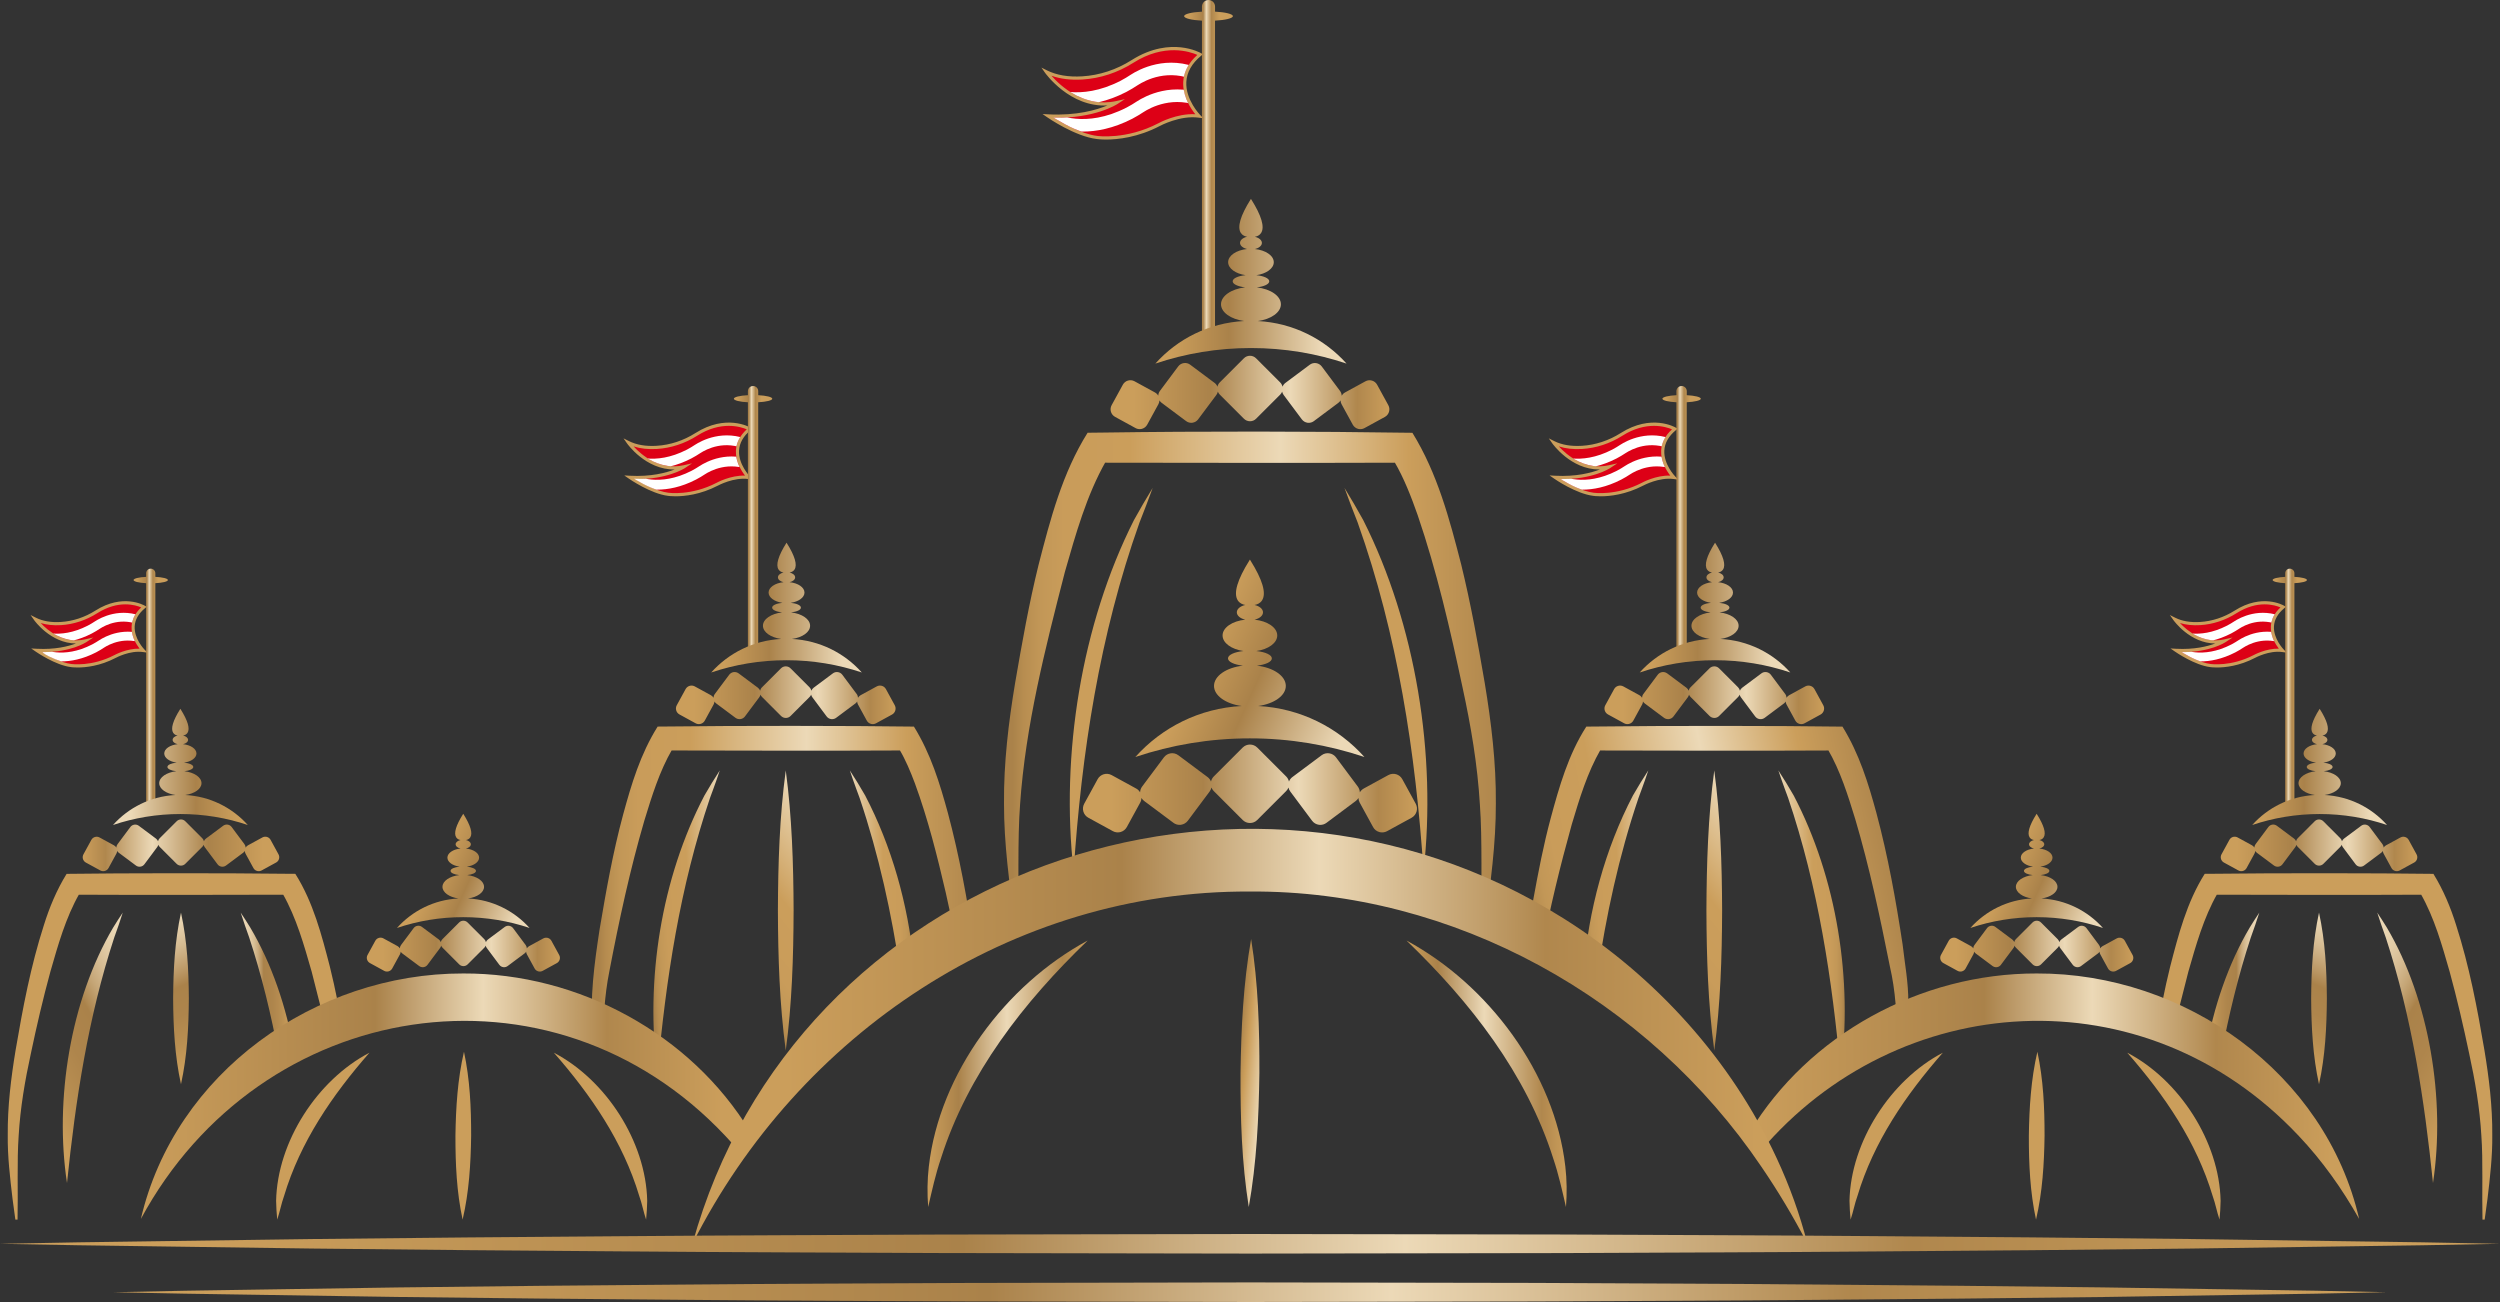 <?xml version="1.0" encoding="utf-8"?>
<!-- Generator: Adobe Illustrator 25.0.1, SVG Export Plug-In . SVG Version: 6.00 Build 0)  -->
<svg version="1.1" id="Layer_1" xmlns="http://www.w3.org/2000/svg" xmlns:xlink="http://www.w3.org/1999/xlink" x="0px" y="0px"
	 viewBox="0 0 993.15 517.24" style="enable-background:new 0 0 993.15 517.24;" xml:space="preserve">
<rect x="0" y="0" width="993.15" height="517.24" fill="#333333" stroke="none"/>
<style type="text/css">
	.st0{display:none;}
	.st1{display:inline;}
	.st2{fill:#960000;}
	.st3{fill:#DD0016;}
	.st4{fill:#CB9E5B;}
	.st5{clip-path:url(#SVGID_2_);fill:#FFFFFF;}
	.st6{fill:url(#SVGID_3_);}
	.st7{clip-path:url(#SVGID_5_);fill:#FFFFFF;}
	.st8{fill:url(#SVGID_6_);}
	.st9{fill:url(#SVGID_7_);}
	.st10{fill:url(#SVGID_8_);}
	.st11{fill:url(#SVGID_9_);}
	.st12{fill:url(#SVGID_10_);}
	.st13{fill:url(#SVGID_11_);}
	.st14{fill:url(#SVGID_12_);}
	.st15{fill:url(#SVGID_13_);}
	.st16{fill:url(#SVGID_14_);}
	.st17{clip-path:url(#SVGID_16_);fill:#FFFFFF;}
	.st18{fill:url(#SVGID_17_);}
	.st19{fill:url(#SVGID_18_);}
	.st20{fill:url(#SVGID_19_);}
	.st21{fill:url(#SVGID_20_);}
	.st22{fill:url(#SVGID_21_);}
	.st23{fill:url(#SVGID_22_);}
	.st24{fill:url(#SVGID_23_);}
	.st25{fill:url(#SVGID_24_);}
	.st26{fill:url(#SVGID_25_);}
	.st27{fill:url(#SVGID_26_);}
	.st28{clip-path:url(#SVGID_28_);fill:#FFFFFF;}
	.st29{fill:url(#SVGID_29_);}
	.st30{fill:url(#SVGID_30_);}
	.st31{fill:url(#SVGID_31_);}
	.st32{fill:url(#SVGID_32_);}
	.st33{fill:url(#SVGID_33_);}
	.st34{fill:url(#SVGID_34_);}
	.st35{fill:url(#SVGID_35_);}
	.st36{fill:url(#SVGID_36_);}
	.st37{fill:url(#SVGID_37_);}
	.st38{fill:url(#SVGID_38_);}
	.st39{clip-path:url(#SVGID_40_);fill:#FFFFFF;}
	.st40{fill:url(#SVGID_41_);}
	.st41{fill:url(#SVGID_42_);}
	.st42{fill:url(#SVGID_43_);}
	.st43{fill:url(#SVGID_44_);}
	.st44{fill:url(#SVGID_45_);}
	.st45{fill:url(#SVGID_46_);}
	.st46{fill:url(#SVGID_47_);}
	.st47{fill:url(#SVGID_48_);}
	.st48{fill:url(#SVGID_49_);}
	.st49{fill:url(#SVGID_50_);}
	.st50{fill:url(#SVGID_51_);}
	.st51{fill:url(#SVGID_52_);}
	.st52{fill:url(#SVGID_53_);}
	.st53{fill:url(#SVGID_54_);}
	.st54{clip-path:url(#SVGID_56_);}
	.st55{clip-path:url(#SVGID_58_);}
	.st56{clip-path:url(#SVGID_60_);}
	.st57{clip-path:url(#SVGID_62_);}
	.st58{clip-path:url(#SVGID_64_);}
</style>
<g>
	<g>
		<g>
			<g>
				<path class="st3" d="M906.74,258.42c0,0-9.23-9.36,0.31-17.25c0,0-8.27-4.84-18.95,1.93c-4.23,2.68-9.07,4.32-14.07,4.62
					c-3.34,0.2-6.95-0.15-10.1-1.73c0,0,7.85,11.3,19.79,8.61c0,0-6.73,4.44-19.3,3.75c0,0,7.63,5.3,13.7,6.03
					c0,0,8.11,1.24,17.43-3.59C895.55,260.8,901.25,257.67,906.74,258.42z"/>
				<path class="st4" d="M880.7,265.17c-1.59,0-2.56-0.14-2.68-0.16c-6.13-0.74-13.64-5.92-13.96-6.14l-1.81-1.26l2.2,0.12
					c7.18,0.39,12.46-0.93,15.58-2.1c-10.07-0.03-16.55-9.19-16.63-9.29l-1.4-2.01l2.19,1.1c2.66,1.33,5.96,1.89,9.79,1.66
					c4.8-0.29,9.56-1.85,13.77-4.53c10.87-6.9,19.25-2.15,19.6-1.95l0.77,0.45l-0.69,0.57c-2.57,2.13-3.95,4.56-4.08,7.22
					c-0.25,4.91,3.78,9.08,3.82,9.12l1.28,1.31l-1.81-0.25c-5.22-0.72-10.75,2.28-10.8,2.31
					C889.58,264.61,883.89,265.17,880.7,265.17z M866.67,259.06c2.62,1.59,7.47,4.23,11.52,4.72c0.1,0.01,8.06,1.15,17.07-3.53
					c0.21-0.11,4.95-2.68,10.03-2.57c-1.3-1.69-3.37-5.02-3.17-8.87c0.14-2.76,1.42-5.28,3.82-7.5c-2.27-0.98-9.05-3.05-17.5,2.31
					c-4.39,2.78-9.35,4.41-14.36,4.72c-3,0.18-5.7-0.1-8.07-0.84c2.8,3,9.18,8.39,17.58,6.5l3.33-0.75l-2.85,1.88
					c-0.26,0.17-6.09,3.93-16.99,3.93C866.94,259.06,866.81,259.06,866.67,259.06z"/>
			</g>
			<g>
				<defs>
					<path id="SVGID_1_" d="M905.29,257.68c0,0-7.56-8.72,0.64-16.37c0,0-7.57-4.99-18.12,1.79c-4.18,2.68-8.69,4.76-13.63,5.06
						c-3.3,0.2-5.05,0.4-8.18-0.66c0,0,8.41,10.41,20.91,5.75c0,0-5.68,5.93-20.24,5.81c0,0,0.95,0.6,2.88,1.64
						c6.86,3.71,13.76,4.56,20.88,2.13c0.09-0.03,0.17-0.06,0.26-0.09c1.87-0.66,3.67-1.52,5.38-2.53
						C897.78,259.22,901.24,257.12,905.29,257.68z"/>
				</defs>
				<clipPath id="SVGID_2_">
					<use xlink:href="#SVGID_1_"  style="overflow:visible;"/>
				</clipPath>
				<path class="st5" d="M872.46,255.26c-5.63,0-9.12-1.86-9.36-2l1.66-3.1c0.34,0.18,8.35,4.35,19.99-1.64
					c1.05-0.54,2.03-1.16,2.86-1.7c2.21-1.44,10.18-5.82,19.64-1.55l-1.42,3.22c-7.66-3.46-13.98-0.25-16.34,1.29
					c-0.9,0.59-1.98,1.27-3.16,1.88C880.96,254.42,876.23,255.26,872.46,255.26z"/>
				<path class="st5" d="M874.16,262.75c-5.63,0-11.22-2.91-11.46-3.05l3.76-2.04l-0.83,1.55l0.82-1.55
					c0.33,0.18,8.35,4.35,19.99-1.64c1.04-0.54,2.03-1.16,2.86-1.7c2.21-1.44,10.17-5.83,19.64-1.55l-1.42,3.22
					c-7.87-3.56-14.5,0.09-16.34,1.29c-0.9,0.59-1.98,1.27-3.16,1.88C882.66,261.91,877.93,262.75,874.16,262.75z"/>
			</g>
		</g>
		<linearGradient id="SVGID_3_" gradientUnits="userSpaceOnUse" x1="902.81" y1="273.238" x2="916.46" y2="273.238">
			<stop  offset="0.084" style="stop-color:#CB9E5B"/>
			<stop  offset="0.391" style="stop-color:#AA824A"/>
			<stop  offset="0.447" style="stop-color:#E1CBA6"/>
			<stop  offset="0.457" style="stop-color:#ECD9B7"/>
			<stop  offset="0.548" style="stop-color:#B8925B"/>
			<stop  offset="0.562" style="stop-color:#B0874D"/>
			<stop  offset="0.721" style="stop-color:#CB9E5B"/>
		</linearGradient>
		<path class="st6" d="M916.46,230.42c0-0.6-2.12-1.11-4.99-1.26v-1.43c0-1.01-0.82-1.83-1.83-1.83c-1.01,0-1.83,0.82-1.83,1.83
			v1.43c-2.88,0.15-4.99,0.66-4.99,1.26c0,0.6,2.12,1.11,4.99,1.26v88.9l3.66-0.33v-88.57
			C914.34,231.53,916.46,231.02,916.46,230.42z"/>
		<g>
			<g>
				<g>
					<path class="st3" d="M476.34,46.13c0,0-13.09-13.28,0.44-24.47c0,0-11.73-6.86-26.88,2.74c-6,3.8-12.86,6.13-19.95,6.55
						c-4.74,0.29-9.86-0.21-14.33-2.45c0,0,11.13,16.03,28.07,12.22c0,0-9.55,6.3-27.37,5.32c0,0,10.83,7.51,19.42,8.56
						c0,0,11.51,1.76,24.72-5.1C460.47,49.51,468.55,45.06,476.34,46.13z"/>
					<path class="st4" d="M439.42,55.44c-2.24,0-3.6-0.2-3.76-0.22c-8.63-1.05-19.24-8.35-19.69-8.66l-1.81-1.26l2.2,0.12
						c11.39,0.62,19.4-1.79,23.6-3.54c-14.99,0.89-24.74-12.87-24.85-13.02l-1.4-2.01l2.19,1.1c3.82,1.91,8.53,2.71,14.01,2.38
						c6.85-0.41,13.65-2.65,19.65-6.46c7.98-5.06,15.02-5.55,19.52-5.07c4.9,0.52,7.88,2.24,8.01,2.31l0.77,0.45l-0.69,0.57
						c-3.71,3.07-5.69,6.58-5.89,10.43c-0.36,7.08,5.43,13.06,5.49,13.12l1.28,1.31l-1.82-0.25c-7.48-1.02-15.4,3.27-15.48,3.31
						C451.93,54.65,443.92,55.44,439.42,55.44z M418.57,46.76c3.46,2.16,11.01,6.47,17.26,7.23c0.13,0.02,11.5,1.65,24.36-5.03
						c0.3-0.17,7.29-3.97,14.66-3.59c-1.77-2.19-5.09-7.1-4.8-12.85c0.2-3.96,2.09-7.56,5.61-10.71
						c-2.87-1.27-13.02-4.74-25.42,3.13c-6.18,3.92-13.18,6.22-20.25,6.65c-4.64,0.28-8.76-0.23-12.3-1.51
						c3.58,4.06,13.1,12.92,25.86,10.04l3.33-0.75l-2.85,1.88C443.67,41.49,434.92,47.12,418.57,46.76z"/>
				</g>
				<g>
					<defs>
						<path id="SVGID_4_" d="M474.85,45.37c0,0-11.31-12.72,0.81-23.56c0,0-11.2-7.01-26.17,2.6c-5.92,3.8-12.32,6.74-19.33,7.17
							c-4.68,0.29-8.05-0.01-12.48-1.52c0,0,11.85,15.19,29.21,9.31c0,0-7.53,7.74-28.33,7.39c0,0,1.85,1.14,4.58,2.63
							c9.72,5.32,19.97,6.44,30.08,3.01c0.12-0.04,0.24-0.08,0.37-0.13c2.66-0.93,5.21-2.15,7.63-3.58
							C463.64,47.26,469.11,44.57,474.85,45.37z"/>
					</defs>
					<clipPath id="SVGID_5_">
						<use xlink:href="#SVGID_4_"  style="overflow:visible;"/>
					</clipPath>
					<path class="st7" d="M427.73,41.64c-7.99,0-12.94-2.64-13.28-2.83l2.35-4.39c0.48,0.26,11.84,6.17,28.35-2.32
						c1.49-0.76,2.88-1.65,4.05-2.41c3.14-2.05,14.44-8.26,27.86-2.19l-2.01,4.56c-10.86-4.91-19.82-0.35-23.18,1.83
						c-1.27,0.83-2.8,1.8-4.49,2.67C439.79,40.45,433.08,41.64,427.73,41.64z"/>
					<path class="st7" d="M430.14,52.27c-7.99,0-15.92-4.13-16.25-4.32l5.33-2.9l-1.18,2.19l1.17-2.2
						c0.47,0.26,11.84,6.17,28.35-2.32c1.48-0.76,2.88-1.65,4.05-2.41c3.14-2.05,14.43-8.26,27.86-2.19l-2.01,4.56
						c-11.16-5.05-20.56,0.13-23.17,1.83c-1.28,0.83-2.81,1.8-4.49,2.67C442.2,51.08,435.49,52.27,430.14,52.27z"/>
				</g>
			</g>
			<linearGradient id="SVGID_6_" gradientUnits="userSpaceOnUse" x1="470.408" y1="67.144" x2="489.769" y2="67.144">
				<stop  offset="0.084" style="stop-color:#CB9E5B"/>
				<stop  offset="0.391" style="stop-color:#AA824A"/>
				<stop  offset="0.447" style="stop-color:#E1CBA6"/>
				<stop  offset="0.457" style="stop-color:#ECD9B7"/>
				<stop  offset="0.548" style="stop-color:#B8925B"/>
				<stop  offset="0.562" style="stop-color:#B0874D"/>
				<stop  offset="0.721" style="stop-color:#CB9E5B"/>
			</linearGradient>
			<path class="st8" d="M489.77,6.41c0-0.85-3-1.57-7.08-1.79V2.6c0-1.43-1.16-2.6-2.6-2.6c-1.43,0-2.6,1.16-2.6,2.6v2.03
				c-4.08,0.22-7.08,0.93-7.08,1.79s3,1.57,7.08,1.79v126.09l5.19-0.47V8.2C486.77,7.98,489.77,7.27,489.77,6.41z"/>
			<linearGradient id="SVGID_7_" gradientUnits="userSpaceOnUse" x1="441.176" y1="155.917" x2="551.945" y2="155.917">
				<stop  offset="0.084" style="stop-color:#CB9E5B"/>
				<stop  offset="0.36" style="stop-color:#AA824A"/>
				<stop  offset="0.601" style="stop-color:#E1CBA6"/>
				<stop  offset="0.645" style="stop-color:#ECD9B7"/>
				<stop  offset="0.853" style="stop-color:#B8925B"/>
				<stop  offset="0.884" style="stop-color:#B0874D"/>
				<stop  offset="1" style="stop-color:#CB9E5B"/>
			</linearGradient>
			<path class="st9" d="M551.53,160.98l-4.46-8.15c-0.9-1.65-2.98-2.26-4.63-1.36l-8.15,4.46c-0.56,0.31-0.99,0.76-1.29,1.27
				c-0.02-0.67-0.24-1.33-0.67-1.91l-7.24-9.7c-0.55-0.73-1.34-1.2-2.24-1.34c-0.89-0.14-1.8,0.1-2.53,0.64l-9.7,7.24
				c-0.52,0.39-0.9,0.91-1.13,1.49c-0.14-0.63-0.45-1.22-0.92-1.69l-9.6-9.6c-1.33-1.33-3.49-1.33-4.82,0l-9.6,9.6
				c-0.48,0.48-0.78,1.07-0.91,1.69c-0.23-0.59-0.61-1.11-1.13-1.5l-9.7-7.24c-0.73-0.55-1.64-0.78-2.53-0.64
				c-0.9,0.13-1.7,0.61-2.24,1.34l-7.24,9.7c-0.43,0.57-0.65,1.24-0.67,1.91c-0.3-0.52-0.73-0.96-1.29-1.27l-8.15-4.46
				c-1.65-0.9-3.73-0.29-4.63,1.36l-4.46,8.15c-0.9,1.65-0.29,3.73,1.36,4.63l8.15,4.46c0.68,0.38,1.46,0.5,2.22,0.37
				c0.13-0.02,0.25-0.05,0.38-0.09c0.88-0.26,1.6-0.84,2.03-1.64l4.46-8.15c0.26-0.48,0.38-0.99,0.4-1.5c0.22,0.38,0.52,0.72,0.9,1
				l9.7,7.24c0.65,0.48,1.42,0.72,2.22,0.67c0.1-0.01,0.21-0.02,0.31-0.03c0.9-0.13,1.7-0.61,2.24-1.34l7.24-9.7
				c0.29-0.4,0.49-0.84,0.59-1.31c0.17,0.43,0.42,0.83,0.76,1.17l9.6,9.6c0.64,0.64,1.5,1,2.41,1c0.91,0,1.77-0.35,2.41-1l9.6-9.6
				c0.34-0.34,0.59-0.74,0.76-1.17c0.1,0.47,0.3,0.92,0.59,1.32l7.24,9.7c0.55,0.73,1.34,1.2,2.24,1.34
				c0.1,0.02,0.21,0.03,0.31,0.03c0.79,0.04,1.57-0.19,2.22-0.67l9.7-7.24c0.38-0.28,0.68-0.62,0.9-1c0.02,0.51,0.14,1.02,0.4,1.5
				l4.46,8.15c0.44,0.8,1.16,1.38,2.03,1.64c0.12,0.04,0.25,0.07,0.38,0.09c0.76,0.13,1.53,0.01,2.22-0.37l8.15-4.46
				C551.82,164.7,552.43,162.63,551.53,160.98z"/>
			<linearGradient id="SVGID_8_" gradientUnits="userSpaceOnUse" x1="458.97" y1="111.72" x2="534.933" y2="111.72">
				<stop  offset="0.084" style="stop-color:#CB9E5B"/>
				<stop  offset="0.385" style="stop-color:#AA824A"/>
				<stop  offset="0.792" style="stop-color:#E1CBA6"/>
				<stop  offset="0.868" style="stop-color:#ECD9B7"/>
			</linearGradient>
			<path class="st10" d="M499.67,127.54c5.25-0.71,9.18-3.43,9.18-6.66c0-3.32-4.13-6.1-9.58-6.72c2.9-0.33,4.95-1.27,4.95-2.41
				c0-1.17-2.13-2.12-5.14-2.43c3.97-0.56,6.94-2.66,6.94-5.16c0-2.62-3.26-4.8-7.52-5.23c1.63-0.38,2.8-1.32,2.8-2.43
				c0-1.11-1.17-2.06-2.81-2.43c0.85-0.15,1.86-0.53,2.49-1.52c1.5-2.33,0.19-6.82-3.91-13.35L496.95,79l-0.11,0.18
				c-4.1,6.53-5.41,11.02-3.91,13.35c0.63,0.98,1.64,1.37,2.49,1.52c-1.64,0.37-2.81,1.32-2.81,2.44c0,1.11,1.17,2.06,2.8,2.43
				c-4.26,0.43-7.52,2.61-7.52,5.23c0,2.5,2.96,4.6,6.94,5.16c-3,0.31-5.14,1.27-5.14,2.43c0,1.14,2.05,2.08,4.95,2.41
				c-5.45,0.62-9.58,3.4-9.58,6.72c0,3.24,3.93,5.95,9.18,6.66c-14,0.73-26.49,7.12-35.27,16.91c11.93-4.01,24.7-6.18,37.98-6.18
				c13.28,0,26.05,2.17,37.98,6.18C526.16,134.65,513.66,128.27,499.67,127.54z"/>
			<linearGradient id="SVGID_9_" gradientUnits="userSpaceOnUse" x1="398.852" y1="269.116" x2="594.245" y2="269.116">
				<stop  offset="0.018" style="stop-color:#AA824A"/>
				<stop  offset="0.04" style="stop-color:#B78D50"/>
				<stop  offset="0.074" style="stop-color:#C29757"/>
				<stop  offset="0.122" style="stop-color:#C99C5A"/>
				<stop  offset="0.256" style="stop-color:#CB9E5B"/>
				<stop  offset="0.562" style="stop-color:#ECD9B7"/>
				<stop  offset="0.823" style="stop-color:#CB9E5B"/>
				<stop  offset="0.824" style="stop-color:#CB9E5B"/>
				<stop  offset="1" style="stop-color:#B0874D"/>
			</linearGradient>
			<path class="st11" d="M403.2,366.79c-2.2-15.6-4.38-31.73-4.35-47.57c-0.14-16.07,1.79-32.16,4.43-48.01
				c2.71-15.71,5.48-31.39,9.32-46.91c4.64-17.98,9.39-36.31,19.46-52.39c0,0,6.26-0.07,6.26-0.07c38.83-0.57,83.97-0.5,122.77,0.09
				c9.96,16.12,14.78,34.4,19.4,52.38c3.78,15.44,6.64,31.28,9.32,46.91c2.63,15.85,4.57,31.93,4.43,48.01
				c0.05,15.84-2.13,31.98-4.32,47.57c0,0-1.25,0-1.25,0c-0.39-14.08,0.26-33.39-0.77-47.19c-0.94-15.71-3.55-31.18-6.9-46.56
				c-4.91-23.05-10.19-46.1-17.82-68.41c-2.6-7.38-5.44-14.74-9.36-21.39l0.99,0.56c-29.03,0.12-87.46,0.07-116.48,0
				c0,0,0.99-0.56,0.99-0.56c-7.7,13.54-11.98,28.95-16.27,43.9c-7.8,30.36-15.67,61.09-17.82,92.46
				c-1.06,13.74-0.44,33.25-0.77,47.19C404.45,366.79,403.2,366.79,403.2,366.79L403.2,366.79z"/>
			<path class="st4" d="M426.51,346.16c-5.23-46.13,3.02-98,23.96-139.54c2.37-4.33,4.89-8.6,7.45-12.8
				c-1.59,4.47-3.51,9.35-5.24,13.77C436.81,252.14,429.65,299.07,426.51,346.16L426.51,346.16z"/>
			<path class="st4" d="M565.52,346.16c-3.14-47.09-10.3-94.02-26.17-138.57c-1.73-4.41-3.65-9.3-5.24-13.77
				c2.56,4.2,5.08,8.48,7.45,12.8C562.5,248.16,570.74,300.02,565.52,346.16L565.52,346.16z"/>
		</g>
		<g>
			<path class="st4" d="M856.61,410.9c1.59-8.99,3.29-17.96,5.5-26.85c3.28-12.66,6.6-25.6,13.73-36.91c0,0,4.35-0.03,4.35-0.03
				c22.67-0.29,63.87-0.28,86.51,0.04c3.98,6.45,6.85,13.38,9.04,20.41c5.22,16.22,8.37,32.91,11.21,49.56
				c1.85,11.17,3.23,22.51,3.13,33.84c0.11,8.26-0.92,17.06-1.89,25.21c0,0-1.13,8.33-1.13,8.33h-0.87
				c-0.25-9.93,0.27-23.55-0.44-33.28c-0.64-11.08-2.51-22-4.88-32.84c-2.29-10.86-4.79-21.67-7.72-32.36
				c-3.03-10.55-6.06-21.41-11.5-30.96c0,0,0.66,0.37,0.66,0.37c-20.47,0.12-61.66,0.08-82.13,0c0,0,0.67-0.38,0.67-0.38
				c-5.44,9.55-8.47,20.41-11.5,30.96c-2.46,9.58-4.95,19.21-7.07,28.9L856.61,410.9z"/>
			<linearGradient id="SVGID_10_" gradientUnits="userSpaceOnUse" x1="876.27" y1="390.835" x2="897.53" y2="390.835">
				<stop  offset="0.084" style="stop-color:#CB9E5B"/>
				<stop  offset="0.235" style="stop-color:#B98F52"/>
				<stop  offset="0.4" style="stop-color:#AE854C"/>
				<stop  offset="0.572" style="stop-color:#AA824A"/>
				<stop  offset="0.61" style="stop-color:#B7935F"/>
				<stop  offset="0.679" style="stop-color:#CAAC7F"/>
				<stop  offset="0.751" style="stop-color:#D9C097"/>
				<stop  offset="0.827" style="stop-color:#E4CEA9"/>
				<stop  offset="0.907" style="stop-color:#EAD6B4"/>
				<stop  offset="1" style="stop-color:#ECD9B7"/>
			</linearGradient>
			<path class="st12" d="M882.44,419.12c2.93-15.78,6.69-31.38,11.72-46.71c1.13-3.17,2.38-6.64,3.37-9.86
				c-1.31,1.92-2.54,3.89-3.78,5.88c-8.54,14.44-14.4,31.63-17.48,49.34"/>
			<linearGradient id="SVGID_11_" gradientUnits="userSpaceOnUse" x1="882.199" y1="335.829" x2="960.298" y2="335.829">
				<stop  offset="0.084" style="stop-color:#CB9E5B"/>
				<stop  offset="0.36" style="stop-color:#AA824A"/>
				<stop  offset="0.601" style="stop-color:#E1CBA6"/>
				<stop  offset="0.645" style="stop-color:#ECD9B7"/>
				<stop  offset="0.853" style="stop-color:#B8925B"/>
				<stop  offset="0.884" style="stop-color:#B0874D"/>
				<stop  offset="1" style="stop-color:#CB9E5B"/>
			</linearGradient>
			<path class="st13" d="M960,339.4l-3.14-5.75c-0.64-1.16-2.1-1.59-3.26-0.96l-5.75,3.14c-0.4,0.22-0.7,0.53-0.91,0.9
				c-0.02-0.47-0.17-0.94-0.47-1.35l-5.1-6.84c-0.38-0.51-0.95-0.85-1.58-0.94c-0.63-0.1-1.27,0.07-1.78,0.45l-6.84,5.1
				c-0.37,0.27-0.63,0.64-0.8,1.05c-0.1-0.45-0.32-0.86-0.65-1.19l-6.77-6.77c-0.94-0.94-2.46-0.94-3.4,0l-6.77,6.77
				c-0.34,0.34-0.55,0.75-0.64,1.19c-0.16-0.42-0.43-0.78-0.8-1.06l-6.84-5.1c-0.52-0.38-1.16-0.55-1.78-0.45
				c-0.64,0.09-1.2,0.43-1.58,0.94l-5.1,6.84c-0.3,0.41-0.46,0.88-0.47,1.35c-0.21-0.36-0.52-0.68-0.91-0.9l-5.75-3.14
				c-1.17-0.64-2.63-0.21-3.26,0.96l-3.14,5.75c-0.64,1.16-0.21,2.63,0.96,3.26l5.75,3.14c0.48,0.26,1.03,0.35,1.56,0.26
				c0.09-0.02,0.18-0.04,0.27-0.06c0.62-0.18,1.13-0.59,1.43-1.15l3.14-5.75c0.18-0.34,0.27-0.7,0.28-1.06
				c0.16,0.27,0.37,0.51,0.63,0.71l6.84,5.1c0.46,0.34,1,0.5,1.56,0.47c0.07,0,0.15-0.01,0.22-0.02c0.64-0.09,1.2-0.43,1.58-0.94
				l5.1-6.84c0.21-0.28,0.34-0.59,0.42-0.92c0.12,0.3,0.29,0.58,0.54,0.82l6.77,6.77c0.45,0.45,1.06,0.7,1.7,0.7
				c0.64,0,1.25-0.25,1.7-0.7l6.77-6.77c0.24-0.24,0.42-0.52,0.54-0.83c0.07,0.33,0.21,0.65,0.42,0.93l5.1,6.84
				c0.38,0.51,0.95,0.85,1.58,0.94c0.07,0.01,0.15,0.02,0.22,0.02c0.56,0.03,1.11-0.13,1.56-0.47l6.84-5.1
				c0.26-0.2,0.48-0.44,0.63-0.71c0.01,0.36,0.1,0.72,0.28,1.06l3.14,5.75c0.31,0.56,0.82,0.97,1.43,1.15
				c0.09,0.03,0.18,0.05,0.27,0.06c0.53,0.09,1.08,0,1.56-0.26l5.75-3.14C960.21,342.02,960.64,340.56,960,339.4z"/>
			<linearGradient id="SVGID_12_" gradientUnits="userSpaceOnUse" x1="987.016" y1="434.479" x2="923.895" y2="398.036">
				<stop  offset="0.084" style="stop-color:#CB9E5B"/>
				<stop  offset="0.235" style="stop-color:#B98F52"/>
				<stop  offset="0.4" style="stop-color:#AE854C"/>
				<stop  offset="0.572" style="stop-color:#AA824A"/>
				<stop  offset="0.591" style="stop-color:#B08A54"/>
				<stop  offset="0.672" style="stop-color:#C5A677"/>
				<stop  offset="0.754" style="stop-color:#D6BC93"/>
				<stop  offset="0.836" style="stop-color:#E2CCA7"/>
				<stop  offset="0.917" style="stop-color:#EAD6B3"/>
				<stop  offset="1" style="stop-color:#ECD9B7"/>
			</linearGradient>
			<path class="st14" d="M966.53,469.96c-3.41-33.09-8.4-65.92-18.78-97.56c-1.13-3.16-2.38-6.63-3.37-9.86
				c1.31,1.92,2.54,3.89,3.78,5.88C965.2,397.25,971.56,437,966.53,469.96L966.53,469.96z"/>
			<linearGradient id="SVGID_13_" gradientUnits="userSpaceOnUse" x1="908.58" y1="425.098" x2="933.917" y2="368.192">
				<stop  offset="0.084" style="stop-color:#CB9E5B"/>
				<stop  offset="0.235" style="stop-color:#B98F52"/>
				<stop  offset="0.4" style="stop-color:#AE854C"/>
				<stop  offset="0.572" style="stop-color:#AA824A"/>
				<stop  offset="0.659" style="stop-color:#BB9866"/>
				<stop  offset="0.811" style="stop-color:#D5BB92"/>
				<stop  offset="0.93" style="stop-color:#E6D1AD"/>
				<stop  offset="1" style="stop-color:#ECD9B7"/>
			</linearGradient>
			<path class="st15" d="M921.25,362.55c2.47,11.3,3.04,22.67,3.12,34.09c-0.07,11.42-0.64,22.79-3.12,34.09
				c-2.48-11.3-3.05-22.67-3.12-34.09C918.21,385.22,918.78,373.85,921.25,362.55L921.25,362.55z"/>
			<linearGradient id="SVGID_14_" gradientUnits="userSpaceOnUse" x1="894.745" y1="304.667" x2="948.304" y2="304.667">
				<stop  offset="0.084" style="stop-color:#CB9E5B"/>
				<stop  offset="0.385" style="stop-color:#AA824A"/>
				<stop  offset="0.792" style="stop-color:#E1CBA6"/>
				<stop  offset="0.868" style="stop-color:#ECD9B7"/>
			</linearGradient>
			<path class="st16" d="M923.44,315.82c3.7-0.5,6.47-2.41,6.47-4.7c0-2.35-2.93-4.31-6.79-4.74c2.06-0.23,3.53-0.89,3.53-1.7
				c0-0.83-1.53-1.5-3.68-1.71c2.83-0.39,4.94-1.87,4.94-3.64c0-1.85-2.31-3.39-5.33-3.69c1.16-0.26,2-0.93,2-1.72
				c0-0.79-0.83-1.45-1.98-1.72c0.6-0.1,1.31-0.38,1.75-1.07c1.06-1.64,0.13-4.81-2.76-9.42l-0.08-0.12l-0.08,0.12
				c-2.89,4.6-3.82,7.77-2.76,9.42c0.45,0.69,1.15,0.96,1.76,1.07c-1.15,0.26-1.98,0.93-1.98,1.72c0,0.79,0.84,1.46,2,1.72
				c-3.02,0.3-5.33,1.83-5.33,3.69c0,1.77,2.12,3.26,4.94,3.64c-2.14,0.21-3.68,0.89-3.68,1.71c0,0.81,1.47,1.47,3.53,1.7
				c-3.86,0.43-6.79,2.39-6.79,4.74c0,2.28,2.77,4.2,6.47,4.7c-9.87,0.52-18.68,5.02-24.87,11.92c8.41-2.83,17.42-4.36,26.78-4.36
				s18.37,1.53,26.78,4.36C942.12,320.84,933.31,316.34,923.44,315.82z"/>
		</g>
		<g>
			<g>
				<path class="st3" d="M665.01,189.69c0,0-10.31-10.46,0.35-19.28c0,0-9.25-5.41-21.18,2.16c-4.72,3-10.13,4.83-15.72,5.16
					c-3.73,0.23-7.77-0.17-11.29-1.93c0,0,8.77,12.63,22.12,9.63c0,0-7.52,4.96-21.56,4.19c0,0,8.53,5.92,15.3,6.74
					c0,0,9.07,1.39,19.48-4.01C652.51,192.35,658.87,188.84,665.01,189.69z"/>
				<path class="st4" d="M635.92,197.16c-1.77,0-2.86-0.16-2.98-0.18c-6.83-0.83-15.21-6.6-15.56-6.85l-1.81-1.26l2.2,0.12
					c8.34,0.45,14.38-1.16,17.83-2.49c-0.12,0-0.23,0-0.35,0c-11.24,0-18.5-10.23-18.58-10.35l-1.4-2.01l2.19,1.1
					c2.99,1.5,6.68,2.12,10.97,1.86c5.37-0.32,10.71-2.08,15.42-5.07c12.11-7.68,21.43-2.4,21.83-2.17l0.77,0.45l-0.69,0.57
					c-2.89,2.39-4.44,5.12-4.59,8.12c-0.28,5.52,4.24,10.19,4.29,10.24l1.28,1.31l-1.81-0.25c-5.85-0.81-12.05,2.56-12.12,2.59
					C645.81,196.53,639.48,197.16,635.92,197.16z M619.98,190.33c2.87,1.76,8.47,4.85,13.13,5.42c0.11,0.02,9.02,1.29,19.11-3.95
					c0.23-0.13,5.62-3.06,11.32-2.86c-1.44-1.84-3.85-5.61-3.63-9.99c0.16-3.1,1.61-5.92,4.31-8.39
					c-2.46-1.05-10.25-3.47-19.71,2.54c-4.89,3.1-10.43,4.92-16.01,5.26c-3.46,0.21-6.56-0.14-9.25-1.03
					c3.04,3.32,10.3,9.65,19.91,7.49l3.33-0.75l-2.85,1.88C639.34,186.15,632.57,190.51,619.98,190.33z"/>
			</g>
			<g>
				<defs>
					<path id="SVGID_15_" d="M663.55,188.93c0,0-8.63-9.81,0.69-18.37c0,0-8.59-5.57-20.38,2c-4.67,3-9.71,5.31-15.23,5.65
						c-3.69,0.23-5.83,0.32-9.33-0.86c0,0,9.3,11.7,23.18,6.71c0,0-6.1,6.35-22.51,6.26c0,0,1.12,0.72,3.27,1.89
						c7.66,4.19,15.6,5.11,23.56,2.4c0.1-0.03,0.19-0.07,0.29-0.1c2.09-0.73,4.1-1.69,6.01-2.82
						C655,190.58,659.03,188.3,663.55,188.93z"/>
				</defs>
				<clipPath id="SVGID_16_">
					<use xlink:href="#SVGID_15_"  style="overflow:visible;"/>
				</clipPath>
				<path class="st17" d="M626.71,186.15c-6.29,0-10.2-2.08-10.46-2.23l1.85-3.46c0.37,0.2,9.33,4.86,22.34-1.83
					c1.17-0.6,2.27-1.3,3.19-1.9c2.47-1.61,11.37-6.51,21.95-1.73l-1.59,3.59c-8.55-3.87-15.62-0.28-18.26,1.44
					c-1,0.65-2.21,1.42-3.54,2.1C636.21,185.21,630.92,186.15,626.71,186.15z"/>
				<path class="st17" d="M628.6,194.52c-6.29,0-12.54-3.26-12.8-3.4l4.2-2.28l-0.93,1.73l0.92-1.73c0.37,0.2,9.33,4.86,22.34-1.83
					c1.17-0.6,2.27-1.3,3.19-1.9c2.47-1.61,11.37-6.51,21.95-1.73l-1.59,3.59c-8.79-3.97-16.2,0.1-18.26,1.44
					c-1.01,0.66-2.21,1.42-3.54,2.1C638.11,193.59,632.82,194.52,628.6,194.52z"/>
			</g>
		</g>
		<linearGradient id="SVGID_17_" gradientUnits="userSpaceOnUse" x1="660.404" y1="206.245" x2="675.657" y2="206.245">
			<stop  offset="0.084" style="stop-color:#CB9E5B"/>
			<stop  offset="0.391" style="stop-color:#AA824A"/>
			<stop  offset="0.447" style="stop-color:#E1CBA6"/>
			<stop  offset="0.457" style="stop-color:#ECD9B7"/>
			<stop  offset="0.548" style="stop-color:#B8925B"/>
			<stop  offset="0.562" style="stop-color:#B0874D"/>
			<stop  offset="0.721" style="stop-color:#CB9E5B"/>
		</linearGradient>
		<path class="st18" d="M675.66,158.4c0-0.67-2.36-1.24-5.58-1.41v-1.6c0-1.13-0.92-2.05-2.05-2.05c-1.13,0-2.05,0.92-2.05,2.05v1.6
			c-3.22,0.17-5.58,0.74-5.58,1.41c0,0.67,2.36,1.24,5.58,1.41v99.34l4.09-0.37V159.8C673.29,159.63,675.66,159.07,675.66,158.4z"/>
		<linearGradient id="SVGID_18_" gradientUnits="userSpaceOnUse" x1="627.057" y1="347.818" x2="656.913" y2="346.253">
			<stop  offset="0.018" style="stop-color:#AA824A"/>
			<stop  offset="0.064" style="stop-color:#B78D50"/>
			<stop  offset="0.136" style="stop-color:#C29757"/>
			<stop  offset="0.238" style="stop-color:#C99C5A"/>
			<stop  offset="0.521" style="stop-color:#CB9E5B"/>
			<stop  offset="1" style="stop-color:#ECD9B7"/>
		</linearGradient>
		<path class="st19" d="M629.06,386.09c1.97-24.49,8.59-48.89,19.63-70.06c1.93-3.38,3.99-6.72,6.11-9.98
			c-0.8,2.49-1.68,4.92-2.56,7.34l-1.33,3.61c-7.8,23.05-12.89,46.75-16.41,70.74L629.06,386.09z"/>
		<linearGradient id="SVGID_19_" gradientUnits="userSpaceOnUse" x1="706.469" y1="366.061" x2="732.839" y2="366.061">
			<stop  offset="0" style="stop-color:#ECD9B7"/>
			<stop  offset="0.519" style="stop-color:#CB9E5B"/>
			<stop  offset="0.521" style="stop-color:#CB9E5B"/>
			<stop  offset="0.79" style="stop-color:#C99C5A"/>
			<stop  offset="0.887" style="stop-color:#C29757"/>
			<stop  offset="0.956" style="stop-color:#B78D50"/>
			<stop  offset="1" style="stop-color:#AA824A"/>
		</linearGradient>
		<path class="st20" d="M731.22,426.08c-3.34-37.02-8.93-73.81-20.86-109.07c0,0-1.33-3.61-1.33-3.61
			c-0.88-2.42-1.75-4.86-2.56-7.34c2.12,3.26,4.18,6.6,6.11,9.98C729.71,348.85,736.18,389.45,731.22,426.08L731.22,426.08z"/>
		<linearGradient id="SVGID_20_" gradientUnits="userSpaceOnUse" x1="604.941" y1="368.115" x2="749.615" y2="339.993">
			<stop  offset="0.018" style="stop-color:#AA824A"/>
			<stop  offset="0.04" style="stop-color:#B78D50"/>
			<stop  offset="0.074" style="stop-color:#C29757"/>
			<stop  offset="0.122" style="stop-color:#C99C5A"/>
			<stop  offset="0.256" style="stop-color:#CB9E5B"/>
			<stop  offset="0.562" style="stop-color:#ECD9B7"/>
			<stop  offset="0.823" style="stop-color:#CB9E5B"/>
			<stop  offset="0.824" style="stop-color:#CB9E5B"/>
			<stop  offset="1" style="stop-color:#B0874D"/>
		</linearGradient>
		<path class="st21" d="M606.23,374.72c0.83-5.91,1.83-11.8,2.93-17.65c1.96-10.67,4-21.37,6.86-31.98
			c3.38-12.52,7-25.3,14.16-36.44c0,0,4.95-0.04,4.95-0.04c25.39-0.33,71.44-0.32,96.81,0.05c6.7,10.86,10.25,22.44,13.48,34.29
			c4.61,17.19,7.75,34.68,10.41,52.25c0.84,7.46,2.35,15.35,2.26,23.02c0.01,3.28-0.19,6.5-0.44,9.72c-0.07,0.64,0.01,1.28-0.47,1.9
			c-0.7,1.18-1.75,2.69-2.61,3.76c0,0-1,0-1,0c0.03-10.04-0.53-19.93-2.81-29.74c-3.91-19.63-8.06-39.25-13.74-58.44
			c-2.91-9.46-5.91-19.15-10.88-27.71c0,0,0.76,0.43,0.76,0.43c-22.88,0.13-68.9,0.09-91.77,0c0,0,0.76-0.43,0.76-0.43
			c-5.31,9.2-8.44,19.63-11.49,29.79c-4.64,16.66-8.78,33.54-11.91,50.57L606.23,374.72z"/>
		<g>
			<linearGradient id="SVGID_21_" gradientUnits="userSpaceOnUse" x1="695.051" y1="435.481" x2="937.193" y2="435.481">
				<stop  offset="0" style="stop-color:#CB9E5B"/>
				<stop  offset="0.385" style="stop-color:#AA824A"/>
				<stop  offset="0.534" style="stop-color:#E1CBA6"/>
				<stop  offset="0.562" style="stop-color:#ECD9B7"/>
				<stop  offset="0.739" style="stop-color:#B8925B"/>
				<stop  offset="0.765" style="stop-color:#B0874D"/>
				<stop  offset="0.955" style="stop-color:#CB9E5B"/>
			</linearGradient>
			<path class="st22" d="M699.37,457.29c54.41-64.13,152.27-71.52,213.87-6c9.19,9.72,17.13,20.82,23.96,32.95
				c-13.36-58.05-69.32-97.71-128.09-97.52c-46.26-0.09-90.65,24.35-114.05,63.04L699.37,457.29z"/>
			<path class="st4" d="M809.37,417.82c2.37,11.04,2.86,22.17,2.85,33.37c-0.16,11.2-0.82,22.31-3.39,33.32
				c-2.39-11.04-2.87-22.17-2.85-33.37C806.15,439.94,806.82,428.83,809.37,417.82L809.37,417.82z"/>
			<path class="st4" d="M845.08,418.2c20.73,10.81,36.59,35.36,37.08,58.85c-0.06,2.49-0.18,4.99-0.44,7.45
				c-1.07-3.14-1.6-6.31-2.72-9.39C872.56,453.6,859.81,435.02,845.08,418.2L845.08,418.2z"/>
			<path class="st4" d="M771.81,418.2c-14.73,16.82-27.49,35.4-33.92,56.91c-1.12,3.08-1.65,6.26-2.72,9.39
				c-0.26-2.46-0.38-4.97-0.44-7.45C735.22,453.57,751.08,429.01,771.81,418.2L771.81,418.2z"/>
			<linearGradient id="SVGID_22_" gradientUnits="userSpaceOnUse" x1="770.721" y1="375.871" x2="847.48" y2="375.871">
				<stop  offset="0.084" style="stop-color:#CB9E5B"/>
				<stop  offset="0.36" style="stop-color:#AA824A"/>
				<stop  offset="0.601" style="stop-color:#E1CBA6"/>
				<stop  offset="0.645" style="stop-color:#ECD9B7"/>
				<stop  offset="0.853" style="stop-color:#B8925B"/>
				<stop  offset="0.884" style="stop-color:#B0874D"/>
				<stop  offset="1" style="stop-color:#CB9E5B"/>
			</linearGradient>
			<path class="st23" d="M847.19,379.38l-3.09-5.65c-0.63-1.14-2.06-1.56-3.21-0.94l-5.65,3.09c-0.39,0.21-0.69,0.52-0.89,0.88
				c-0.02-0.46-0.17-0.92-0.46-1.32l-5.01-6.72c-0.38-0.51-0.93-0.83-1.55-0.93c-0.62-0.1-1.25,0.07-1.75,0.44l-6.72,5.01
				c-0.36,0.27-0.62,0.63-0.78,1.03c-0.09-0.44-0.31-0.84-0.64-1.17l-6.65-6.65c-0.92-0.92-2.42-0.92-3.34,0l-6.65,6.65
				c-0.33,0.33-0.54,0.74-0.63,1.17c-0.16-0.41-0.42-0.77-0.78-1.04l-6.72-5.01c-0.51-0.38-1.14-0.54-1.75-0.44
				c-0.62,0.09-1.18,0.42-1.55,0.93l-5.01,6.72c-0.3,0.4-0.45,0.86-0.46,1.32c-0.21-0.36-0.51-0.67-0.89-0.88l-5.65-3.09
				c-1.15-0.63-2.58-0.2-3.21,0.94l-3.09,5.65c-0.63,1.14-0.2,2.58,0.94,3.21l5.65,3.09c0.47,0.26,1.01,0.35,1.54,0.26
				c0.09-0.02,0.17-0.04,0.26-0.06c0.61-0.18,1.11-0.58,1.41-1.13l3.09-5.65c0.18-0.33,0.26-0.69,0.28-1.04
				c0.15,0.26,0.36,0.5,0.62,0.7l6.72,5.01c0.45,0.33,0.99,0.5,1.54,0.47c0.07,0,0.15-0.01,0.22-0.02c0.62-0.09,1.18-0.42,1.55-0.93
				l5.01-6.72c0.2-0.27,0.34-0.58,0.41-0.91c0.11,0.3,0.29,0.57,0.53,0.81l6.65,6.65c0.45,0.45,1.04,0.69,1.67,0.69
				c0.63,0,1.22-0.25,1.67-0.69l6.65-6.65c0.23-0.23,0.41-0.51,0.53-0.81c0.07,0.33,0.2,0.64,0.41,0.91l5.01,6.72
				c0.38,0.51,0.93,0.83,1.55,0.93c0.07,0.01,0.15,0.02,0.22,0.02c0.55,0.03,1.09-0.13,1.54-0.47l6.72-5.01
				c0.26-0.19,0.47-0.43,0.62-0.7c0.01,0.35,0.1,0.71,0.28,1.04l3.09,5.65c0.3,0.55,0.8,0.96,1.41,1.13
				c0.09,0.03,0.17,0.05,0.26,0.06c0.53,0.09,1.06,0,1.54-0.26l5.65-3.09C847.39,381.96,847.82,380.52,847.19,379.38z"/>
			<linearGradient id="SVGID_23_" gradientUnits="userSpaceOnUse" x1="793.384" y1="344.828" x2="837.315" y2="364.388">
				<stop  offset="0.084" style="stop-color:#CB9E5B"/>
				<stop  offset="0.385" style="stop-color:#AA824A"/>
				<stop  offset="0.792" style="stop-color:#E1CBA6"/>
				<stop  offset="0.868" style="stop-color:#ECD9B7"/>
			</linearGradient>
			<path class="st24" d="M835.42,368.64c-6.08-6.78-14.74-11.21-24.44-11.72c3.64-0.49,6.36-2.37,6.36-4.62
				c0-2.31-2.88-4.24-6.68-4.66c2.03-0.23,3.47-0.87,3.47-1.67c0-0.81-1.51-1.47-3.61-1.68c2.78-0.38,4.86-1.84,4.86-3.58
				c0-1.82-2.27-3.33-5.24-3.62c1.14-0.26,1.96-0.91,1.96-1.69c0-0.77-0.81-1.43-1.95-1.69c0.59-0.1,1.29-0.37,1.72-1.05
				c1.04-1.61,0.13-4.73-2.71-9.25l-0.08-0.12l-0.08,0.12c-2.84,4.53-3.75,7.64-2.71,9.25c0.44,0.68,1.13,0.95,1.72,1.05
				c-1.13,0.26-1.95,0.92-1.95,1.69c0,0.78,0.82,1.43,1.96,1.69c-2.96,0.29-5.23,1.8-5.23,3.62c0,1.74,2.08,3.2,4.86,3.58
				c-2.1,0.21-3.61,0.87-3.61,1.68c0,0.79,1.44,1.44,3.47,1.67c-3.8,0.42-6.68,2.35-6.68,4.66c0,2.24,2.72,4.13,6.36,4.62
				c-9.7,0.51-18.36,4.93-24.44,11.72c8.27-2.78,17.12-4.29,26.32-4.29C818.3,364.36,827.15,365.86,835.42,368.64z"/>
		</g>
		<linearGradient id="SVGID_24_" gradientUnits="userSpaceOnUse" x1="637.372" y1="276.186" x2="724.644" y2="276.186">
			<stop  offset="0.084" style="stop-color:#CB9E5B"/>
			<stop  offset="0.36" style="stop-color:#AA824A"/>
			<stop  offset="0.601" style="stop-color:#E1CBA6"/>
			<stop  offset="0.645" style="stop-color:#ECD9B7"/>
			<stop  offset="0.853" style="stop-color:#B8925B"/>
			<stop  offset="0.884" style="stop-color:#B0874D"/>
			<stop  offset="1" style="stop-color:#CB9E5B"/>
		</linearGradient>
		<path class="st25" d="M724.32,280.17l-3.51-6.42c-0.71-1.3-2.35-1.78-3.65-1.07l-6.42,3.51c-0.44,0.24-0.78,0.6-1.02,1
			c-0.02-0.53-0.19-1.05-0.53-1.5l-5.7-7.64c-0.43-0.57-1.06-0.95-1.77-1.05c-0.7-0.11-1.42,0.08-1.99,0.51l-7.64,5.7
			c-0.41,0.31-0.71,0.71-0.89,1.18c-0.11-0.5-0.35-0.96-0.72-1.33l-7.56-7.56c-1.05-1.05-2.75-1.05-3.8,0l-7.56,7.56
			c-0.38,0.38-0.61,0.84-0.72,1.33c-0.18-0.46-0.48-0.87-0.89-1.18l-7.64-5.7c-0.58-0.43-1.29-0.61-1.99-0.51
			c-0.71,0.1-1.34,0.48-1.77,1.05l-5.7,7.64c-0.34,0.45-0.51,0.98-0.53,1.5c-0.24-0.41-0.58-0.76-1.02-1l-6.42-3.51
			c-1.3-0.71-2.94-0.23-3.65,1.07l-3.51,6.42c-0.71,1.3-0.23,2.94,1.07,3.65l6.42,3.51c0.54,0.3,1.15,0.4,1.75,0.29
			c0.1-0.02,0.2-0.04,0.3-0.07c0.69-0.2,1.26-0.66,1.6-1.29l3.51-6.42c0.21-0.38,0.3-0.78,0.32-1.18c0.18,0.3,0.41,0.57,0.71,0.79
			l7.64,5.7c0.51,0.38,1.12,0.56,1.75,0.53c0.08,0,0.17-0.01,0.25-0.02c0.71-0.1,1.34-0.48,1.77-1.05l5.7-7.64
			c0.23-0.31,0.38-0.66,0.47-1.03c0.13,0.34,0.33,0.65,0.6,0.92l7.56,7.56c0.51,0.51,1.18,0.79,1.9,0.79c0.72,0,1.39-0.28,1.9-0.79
			l7.56-7.56c0.27-0.27,0.47-0.58,0.6-0.92c0.08,0.37,0.23,0.72,0.47,1.04l5.7,7.64c0.43,0.57,1.06,0.95,1.77,1.05
			c0.08,0.01,0.17,0.02,0.25,0.02c0.63,0.03,1.24-0.15,1.75-0.53l7.64-5.7c0.3-0.22,0.53-0.49,0.71-0.79
			c0.02,0.4,0.11,0.81,0.32,1.18l3.51,6.42c0.34,0.63,0.91,1.09,1.6,1.29c0.1,0.03,0.2,0.05,0.3,0.07c0.6,0.1,1.21,0,1.75-0.29
			l6.42-3.51C724.55,283.11,725.03,281.47,724.32,280.17z"/>
		<linearGradient id="SVGID_25_" gradientUnits="userSpaceOnUse" x1="651.392" y1="241.365" x2="711.241" y2="241.365">
			<stop  offset="0.084" style="stop-color:#CB9E5B"/>
			<stop  offset="0.385" style="stop-color:#AA824A"/>
			<stop  offset="0.792" style="stop-color:#E1CBA6"/>
			<stop  offset="0.868" style="stop-color:#ECD9B7"/>
		</linearGradient>
		<path class="st26" d="M683.45,253.83c4.14-0.56,7.23-2.7,7.23-5.25c0-2.63-3.27-4.82-7.59-5.3c2.31-0.26,3.94-0.99,3.94-1.9
			c0-0.92-1.7-1.67-4.08-1.91c3.15-0.44,5.5-2.09,5.5-4.07c0-2.07-2.57-3.78-5.92-4.12c1.29-0.3,2.21-1.04,2.21-1.92
			c0-0.88-0.92-1.62-2.21-1.92c0.67-0.12,1.46-0.42,1.96-1.19c1.18-1.84,0.15-5.38-3.08-10.52l-0.09-0.14l-0.09,0.14
			c-3.23,5.15-4.26,8.69-3.08,10.52c0.5,0.77,1.29,1.08,1.96,1.19c-1.29,0.29-2.21,1.04-2.21,1.92c0,0.88,0.92,1.62,2.21,1.92
			c-3.36,0.34-5.92,2.06-5.92,4.12c0,1.98,2.35,3.64,5.5,4.07c-2.38,0.24-4.09,0.99-4.09,1.91c0,0.9,1.64,1.64,3.94,1.9
			c-4.32,0.48-7.59,2.67-7.59,5.3c0,2.55,3.09,4.69,7.23,5.25c-11.03,0.58-20.87,5.61-27.79,13.32c9.4-3.16,19.46-4.87,29.92-4.87
			s20.53,1.71,29.92,4.87C704.33,259.43,694.48,254.41,683.45,253.83z"/>
		<linearGradient id="SVGID_26_" gradientUnits="userSpaceOnUse" x1="653.798" y1="383.715" x2="708.216" y2="339.648">
			<stop  offset="0.018" style="stop-color:#AA824A"/>
			<stop  offset="0.064" style="stop-color:#B78D50"/>
			<stop  offset="0.136" style="stop-color:#C29757"/>
			<stop  offset="0.238" style="stop-color:#C99C5A"/>
			<stop  offset="0.521" style="stop-color:#CB9E5B"/>
			<stop  offset="1" style="stop-color:#ECD9B7"/>
		</linearGradient>
		<path class="st27" d="M681.01,306.05c2.47,18.49,3.04,37.04,3.12,55.63c-0.07,18.6-0.64,37.15-3.12,55.63
			c-2.49-18.49-3.05-37.04-3.12-55.63C677.97,343.09,678.53,324.54,681.01,306.05L681.01,306.05z"/>
		<g>
			<g>
				<g>
					<path class="st3" d="M56.89,258.42c0,0-9.23-9.36,0.31-17.25c0,0-8.27-4.84-18.95,1.93c-4.23,2.68-9.07,4.32-14.07,4.62
						c-3.34,0.2-6.95-0.15-10.1-1.73c0,0,7.85,11.3,19.79,8.61c0,0-6.73,4.44-19.3,3.75c0,0,7.63,5.3,13.7,6.03
						c0,0,8.11,1.24,17.43-3.59C45.7,260.8,51.4,257.67,56.89,258.42z"/>
					<path class="st4" d="M30.85,265.17c-1.59,0-2.56-0.14-2.68-0.16c-6.13-0.74-13.64-5.92-13.96-6.14l-1.81-1.26l2.2,0.12
						c7.18,0.39,12.46-0.93,15.58-2.1c-10.07-0.03-16.55-9.19-16.63-9.29l-1.4-2.01l2.19,1.1c2.66,1.33,5.96,1.89,9.79,1.66
						c4.8-0.29,9.56-1.85,13.77-4.53c10.87-6.9,19.25-2.15,19.6-1.95l0.77,0.45l-0.69,0.57c-2.57,2.13-3.95,4.56-4.08,7.22
						c-0.25,4.91,3.78,9.08,3.82,9.12l1.28,1.31l-1.81-0.25c-5.22-0.72-10.75,2.28-10.8,2.31
						C39.73,264.61,34.04,265.17,30.85,265.17z M16.83,259.06c2.62,1.59,7.47,4.23,11.52,4.72c0.1,0.01,8.06,1.15,17.07-3.53
						c0.21-0.11,4.95-2.68,10.03-2.57c-1.3-1.69-3.37-5.02-3.17-8.87c0.14-2.76,1.42-5.28,3.82-7.5c-2.27-0.98-9.05-3.05-17.5,2.31
						c-4.39,2.78-9.35,4.41-14.36,4.72c-3,0.18-5.7-0.1-8.07-0.84c2.8,3,9.18,8.39,17.58,6.5l3.33-0.75l-2.85,1.88
						c-0.26,0.17-6.09,3.93-16.99,3.93C17.1,259.06,16.96,259.06,16.83,259.06z"/>
				</g>
				<g>
					<defs>
						<path id="SVGID_27_" d="M55.44,257.68c0,0-7.55-8.73,0.64-16.37c0,0-7.57-4.99-18.12,1.79c-4.18,2.68-8.69,4.76-13.63,5.06
							c-3.3,0.2-5.68-0.01-8.8-1.07c0,0,8.57,10.3,20.59,6.56c0,0-4.64,5.45-19.3,5.41c0,0,0.6,0.68,2.56,1.66
							c7.02,3.5,14.08,4.54,21.21,2.12c0.09-0.03,0.17-0.06,0.26-0.09c1.87-0.66,3.67-1.52,5.38-2.53
							C47.94,259.22,51.4,257.12,55.44,257.68z"/>
					</defs>
					<clipPath id="SVGID_28_">
						<use xlink:href="#SVGID_27_"  style="overflow:visible;"/>
					</clipPath>
					<path class="st28" d="M22.61,255.26c-5.63,0-9.12-1.86-9.36-2l1.66-3.1c0.34,0.18,8.35,4.35,19.99-1.64
						c1.05-0.54,2.03-1.16,2.86-1.7c2.21-1.44,10.18-5.82,19.64-1.55l-1.42,3.22c-7.66-3.46-13.98-0.25-16.34,1.29
						c-0.9,0.59-1.98,1.27-3.16,1.88C31.12,254.42,26.39,255.26,22.61,255.26z"/>
					<path class="st28" d="M24.31,262.75c-5.63,0-11.22-2.91-11.46-3.05l3.76-2.04l-0.83,1.55l0.82-1.55
						c0.33,0.18,8.35,4.35,19.99-1.64c1.04-0.54,2.03-1.16,2.86-1.7c2.21-1.44,10.17-5.83,19.64-1.55l-1.42,3.22
						c-7.87-3.56-14.5,0.09-16.34,1.29c-0.9,0.59-1.98,1.27-3.16,1.88C32.82,261.91,28.08,262.75,24.31,262.75z"/>
				</g>
			</g>
			<linearGradient id="SVGID_29_" gradientUnits="userSpaceOnUse" x1="53.054" y1="273.238" x2="66.704" y2="273.238">
				<stop  offset="0.084" style="stop-color:#CB9E5B"/>
				<stop  offset="0.391" style="stop-color:#AA824A"/>
				<stop  offset="0.447" style="stop-color:#E1CBA6"/>
				<stop  offset="0.457" style="stop-color:#ECD9B7"/>
				<stop  offset="0.548" style="stop-color:#B8925B"/>
				<stop  offset="0.562" style="stop-color:#B0874D"/>
				<stop  offset="0.721" style="stop-color:#CB9E5B"/>
			</linearGradient>
			<path class="st29" d="M66.7,230.42c0-0.6-2.12-1.11-4.99-1.26v-1.43c0-1.01-0.82-1.83-1.83-1.83c-1.01,0-1.83,0.82-1.83,1.83
				v1.43c-2.88,0.15-4.99,0.66-4.99,1.26c0,0.6,2.12,1.11,4.99,1.26v88.9l3.66-0.33v-88.57C64.59,231.53,66.7,231.02,66.7,230.42z"
				/>
			<g>
				<path class="st4" d="M136.55,410.9c-1.59-8.99-3.29-17.96-5.5-26.85c-3.28-12.66-6.6-25.6-13.73-36.91c0,0-4.35-0.03-4.35-0.03
					c-22.67-0.29-63.87-0.28-86.51,0.04c-3.98,6.45-6.85,13.38-9.04,20.41c-5.22,16.22-8.37,32.91-11.21,49.56
					c-1.85,11.17-3.23,22.51-3.13,33.84c-0.11,8.26,0.92,17.06,1.89,25.21c0,0,1.13,8.33,1.13,8.33h0.87
					c0.25-9.93-0.27-23.55,0.44-33.28c0.64-11.08,2.51-22,4.88-32.84c2.29-10.86,4.79-21.67,7.72-32.36
					c3.03-10.55,6.06-21.41,11.5-30.96c0,0-0.66,0.37-0.66,0.37c20.47,0.12,61.66,0.08,82.13,0c0,0-0.67-0.38-0.67-0.38
					c5.44,9.55,8.47,20.41,11.5,30.96c2.46,9.58,4.95,19.21,7.07,28.9L136.55,410.9z"/>
				
					<linearGradient id="SVGID_30_" gradientUnits="userSpaceOnUse" x1="175.468" y1="390.835" x2="196.727" y2="390.835" gradientTransform="matrix(-1 0 0 1 292.351 0)">
					<stop  offset="0.084" style="stop-color:#CB9E5B"/>
					<stop  offset="0.235" style="stop-color:#B98F52"/>
					<stop  offset="0.4" style="stop-color:#AE854C"/>
					<stop  offset="0.572" style="stop-color:#AA824A"/>
					<stop  offset="0.61" style="stop-color:#B7935F"/>
					<stop  offset="0.679" style="stop-color:#CAAC7F"/>
					<stop  offset="0.751" style="stop-color:#D9C097"/>
					<stop  offset="0.827" style="stop-color:#E4CEA9"/>
					<stop  offset="0.907" style="stop-color:#EAD6B4"/>
					<stop  offset="1" style="stop-color:#ECD9B7"/>
				</linearGradient>
				<path class="st30" d="M110.71,419.12c-2.93-15.78-6.69-31.38-11.72-46.71c-1.13-3.17-2.38-6.64-3.37-9.86
					c1.31,1.92,2.54,3.89,3.78,5.88c8.54,14.44,14.4,31.63,17.48,49.34"/>
				
					<linearGradient id="SVGID_31_" gradientUnits="userSpaceOnUse" x1="181.396" y1="335.829" x2="259.496" y2="335.829" gradientTransform="matrix(-1 0 0 1 292.351 0)">
					<stop  offset="0.084" style="stop-color:#CB9E5B"/>
					<stop  offset="0.36" style="stop-color:#AA824A"/>
					<stop  offset="0.601" style="stop-color:#E1CBA6"/>
					<stop  offset="0.645" style="stop-color:#ECD9B7"/>
					<stop  offset="0.853" style="stop-color:#B8925B"/>
					<stop  offset="0.884" style="stop-color:#B0874D"/>
					<stop  offset="1" style="stop-color:#CB9E5B"/>
				</linearGradient>
				<path class="st31" d="M33.15,339.4l3.14-5.75c0.64-1.16,2.1-1.59,3.26-0.96l5.75,3.14c0.4,0.22,0.7,0.53,0.91,0.9
					c0.02-0.47,0.17-0.94,0.47-1.35l5.1-6.84c0.38-0.51,0.95-0.85,1.58-0.94c0.63-0.1,1.27,0.07,1.78,0.45l6.84,5.1
					c0.37,0.27,0.63,0.64,0.8,1.05c0.1-0.45,0.32-0.86,0.65-1.19l6.77-6.77c0.94-0.94,2.46-0.94,3.4,0l6.77,6.77
					c0.34,0.34,0.55,0.75,0.64,1.19c0.16-0.42,0.43-0.78,0.8-1.06l6.84-5.1c0.52-0.38,1.16-0.55,1.78-0.45
					c0.64,0.09,1.2,0.43,1.58,0.94l5.1,6.84c0.3,0.41,0.46,0.88,0.47,1.35c0.21-0.36,0.51-0.68,0.91-0.9l5.75-3.14
					c1.16-0.64,2.63-0.21,3.26,0.96l3.14,5.75c0.64,1.16,0.21,2.63-0.96,3.26l-5.75,3.14c-0.48,0.26-1.03,0.35-1.56,0.26
					c-0.09-0.02-0.18-0.04-0.27-0.06c-0.62-0.18-1.13-0.59-1.43-1.15l-3.14-5.75c-0.18-0.34-0.27-0.7-0.28-1.06
					c-0.16,0.27-0.37,0.51-0.63,0.71l-6.84,5.1c-0.46,0.34-1,0.5-1.56,0.47c-0.07,0-0.15-0.01-0.22-0.02
					c-0.64-0.09-1.2-0.43-1.58-0.94l-5.1-6.84c-0.21-0.28-0.34-0.59-0.42-0.92c-0.12,0.3-0.29,0.58-0.54,0.82l-6.77,6.77
					c-0.45,0.45-1.06,0.7-1.7,0.7c-0.64,0-1.25-0.25-1.7-0.7l-6.77-6.77c-0.24-0.24-0.42-0.52-0.54-0.83
					c-0.07,0.33-0.21,0.65-0.42,0.93l-5.1,6.84c-0.38,0.51-0.95,0.85-1.58,0.94c-0.07,0.01-0.15,0.02-0.22,0.02
					c-0.56,0.03-1.11-0.13-1.56-0.47l-6.84-5.1c-0.26-0.2-0.48-0.44-0.63-0.71c-0.01,0.36-0.1,0.72-0.28,1.06l-3.14,5.75
					c-0.31,0.56-0.82,0.97-1.43,1.15c-0.09,0.03-0.18,0.05-0.27,0.06c-0.53,0.09-1.08,0-1.56-0.26l-5.75-3.14
					C32.94,342.02,32.51,340.56,33.15,339.4z"/>
				
					<linearGradient id="SVGID_32_" gradientUnits="userSpaceOnUse" x1="286.214" y1="434.479" x2="223.093" y2="398.036" gradientTransform="matrix(-1 0 0 1 292.351 0)">
					<stop  offset="0.084" style="stop-color:#CB9E5B"/>
					<stop  offset="0.235" style="stop-color:#B98F52"/>
					<stop  offset="0.4" style="stop-color:#AE854C"/>
					<stop  offset="0.572" style="stop-color:#AA824A"/>
					<stop  offset="0.591" style="stop-color:#B08A54"/>
					<stop  offset="0.672" style="stop-color:#C5A677"/>
					<stop  offset="0.754" style="stop-color:#D6BC93"/>
					<stop  offset="0.836" style="stop-color:#E2CCA7"/>
					<stop  offset="0.917" style="stop-color:#EAD6B3"/>
					<stop  offset="1" style="stop-color:#ECD9B7"/>
				</linearGradient>
				<path class="st32" d="M26.62,469.96c3.41-33.09,8.4-65.92,18.78-97.56c1.13-3.16,2.38-6.63,3.37-9.86
					c-1.31,1.92-2.54,3.89-3.78,5.88C27.95,397.25,21.59,437,26.62,469.96L26.62,469.96z"/>
				
					<linearGradient id="SVGID_33_" gradientUnits="userSpaceOnUse" x1="207.778" y1="425.098" x2="233.114" y2="368.192" gradientTransform="matrix(-1 0 0 1 292.351 0)">
					<stop  offset="0.084" style="stop-color:#CB9E5B"/>
					<stop  offset="0.235" style="stop-color:#B98F52"/>
					<stop  offset="0.4" style="stop-color:#AE854C"/>
					<stop  offset="0.572" style="stop-color:#AA824A"/>
					<stop  offset="0.659" style="stop-color:#BB9866"/>
					<stop  offset="0.811" style="stop-color:#D5BB92"/>
					<stop  offset="0.93" style="stop-color:#E6D1AD"/>
					<stop  offset="1" style="stop-color:#ECD9B7"/>
				</linearGradient>
				<path class="st33" d="M71.9,362.55c-2.47,11.3-3.04,22.67-3.12,34.09c0.07,11.42,0.64,22.79,3.12,34.09
					c2.48-11.3,3.05-22.67,3.12-34.09C74.95,385.22,74.37,373.85,71.9,362.55L71.9,362.55z"/>
				
					<linearGradient id="SVGID_34_" gradientUnits="userSpaceOnUse" x1="193.942" y1="304.667" x2="247.501" y2="304.667" gradientTransform="matrix(-1 0 0 1 292.351 0)">
					<stop  offset="0.084" style="stop-color:#CB9E5B"/>
					<stop  offset="0.385" style="stop-color:#AA824A"/>
					<stop  offset="0.792" style="stop-color:#E1CBA6"/>
					<stop  offset="0.868" style="stop-color:#ECD9B7"/>
				</linearGradient>
				<path class="st34" d="M69.72,315.82c-3.7-0.5-6.47-2.41-6.47-4.7c0-2.35,2.93-4.31,6.79-4.74c-2.06-0.23-3.53-0.89-3.53-1.7
					c0-0.83,1.53-1.5,3.68-1.71c-2.83-0.39-4.94-1.87-4.94-3.64c0-1.85,2.31-3.39,5.33-3.69c-1.16-0.26-2-0.93-2-1.72
					c0-0.79,0.83-1.45,1.98-1.72c-0.6-0.1-1.31-0.38-1.75-1.07c-1.06-1.64-0.13-4.81,2.76-9.42l0.08-0.12l0.08,0.12
					c2.89,4.6,3.82,7.77,2.76,9.42c-0.45,0.69-1.15,0.96-1.76,1.07c1.15,0.26,1.98,0.93,1.98,1.72c0,0.79-0.84,1.46-2,1.72
					c3.02,0.3,5.33,1.83,5.33,3.69c0,1.77-2.12,3.26-4.94,3.64c2.14,0.21,3.68,0.89,3.68,1.71c0,0.81-1.47,1.47-3.53,1.7
					c3.86,0.43,6.79,2.39,6.79,4.74c0,2.28-2.77,4.2-6.47,4.7c9.87,0.52,18.68,5.02,24.87,11.92c-8.41-2.83-17.42-4.36-26.78-4.36
					c-9.36,0-18.37,1.53-26.78,4.36C51.04,320.84,59.85,316.34,69.72,315.82z"/>
			</g>
		</g>
		<g>
			<linearGradient id="SVGID_35_" gradientUnits="userSpaceOnUse" x1="235.072" y1="352.231" x2="386.959" y2="352.231">
				<stop  offset="0.018" style="stop-color:#AA824A"/>
				<stop  offset="0.04" style="stop-color:#B78D50"/>
				<stop  offset="0.074" style="stop-color:#C29757"/>
				<stop  offset="0.122" style="stop-color:#C99C5A"/>
				<stop  offset="0.256" style="stop-color:#CB9E5B"/>
				<stop  offset="0.562" style="stop-color:#ECD9B7"/>
				<stop  offset="0.823" style="stop-color:#CB9E5B"/>
				<stop  offset="0.824" style="stop-color:#CB9E5B"/>
				<stop  offset="1" style="stop-color:#B0874D"/>
			</linearGradient>
			<path class="st35" d="M386.96,375.19c-2.65-17.57-5.8-35.06-10.41-52.25c-3.24-11.85-6.78-23.43-13.48-34.29
				c-25.37-0.37-71.41-0.38-96.81-0.05c0,0-5.01,0.04-5.01,0.04c-6.89,11.02-10.4,22.85-13.69,34.9
				c-4.1,15.14-6.77,30.33-9.37,45.69c-2.06,13.53-3.99,27.33-2.7,41.08c0.1,0.65-0.06,1.31,0.42,1.94
				c0.77,1.19,1.72,2.77,2.68,3.84l0,0c0,0,1,0,1,0c0.02-10.23,0.48-20.37,2.52-30.42c3.83-20.05,8.14-40.07,13.86-59.67
				c2.96-9.66,5.99-19.56,11.06-28.3c0,0-0.76,0.43-0.76,0.43c22.87,0.09,68.9,0.13,91.77,0l-0.76-0.43
				c2.52,4.21,4.42,8.85,6.18,13.5c5.16,14.08,8.82,28.67,12.22,43.27c1.58,7.47,3.33,14.94,4.89,22.44L386.96,375.19z"/>
			<linearGradient id="SVGID_36_" gradientUnits="userSpaceOnUse" x1="257.495" y1="366.904" x2="289.045" y2="365.25">
				<stop  offset="0.018" style="stop-color:#AA824A"/>
				<stop  offset="0.064" style="stop-color:#B78D50"/>
				<stop  offset="0.136" style="stop-color:#C29757"/>
				<stop  offset="0.238" style="stop-color:#C99C5A"/>
				<stop  offset="0.521" style="stop-color:#CB9E5B"/>
				<stop  offset="1" style="stop-color:#ECD9B7"/>
			</linearGradient>
			<path class="st36" d="M261.19,426.08c-4.96-36.61,1.51-77.23,18.64-110.04c1.93-3.38,3.99-6.72,6.11-9.98
				c-0.81,2.49-1.68,4.92-2.56,7.34l-1.33,3.61C270.12,352.27,264.53,389.05,261.19,426.08L261.19,426.08z"/>
			<linearGradient id="SVGID_37_" gradientUnits="userSpaceOnUse" x1="337.606" y1="346.34" x2="363.019" y2="346.34">
				<stop  offset="0" style="stop-color:#ECD9B7"/>
				<stop  offset="0.519" style="stop-color:#CB9E5B"/>
				<stop  offset="0.521" style="stop-color:#CB9E5B"/>
				<stop  offset="0.79" style="stop-color:#C99C5A"/>
				<stop  offset="0.887" style="stop-color:#C29757"/>
				<stop  offset="0.956" style="stop-color:#B78D50"/>
				<stop  offset="1" style="stop-color:#AA824A"/>
			</linearGradient>
			<path class="st37" d="M363.02,382.42c-2.31-23.25-8.81-46.28-19.31-66.39c-1.93-3.38-3.99-6.72-6.11-9.98
				c0.81,2.49,1.68,4.92,2.56,7.34c0,0,1.33,3.61,1.33,3.61c7.68,22.69,12.73,46.02,16.24,69.63L363.02,382.42z"/>
			<linearGradient id="SVGID_38_" gradientUnits="userSpaceOnUse" x1="284.936" y1="383.715" x2="339.354" y2="339.648">
				<stop  offset="0.018" style="stop-color:#AA824A"/>
				<stop  offset="0.064" style="stop-color:#B78D50"/>
				<stop  offset="0.136" style="stop-color:#C29757"/>
				<stop  offset="0.238" style="stop-color:#C99C5A"/>
				<stop  offset="0.521" style="stop-color:#CB9E5B"/>
				<stop  offset="1" style="stop-color:#ECD9B7"/>
			</linearGradient>
			<path class="st38" d="M312.15,306.05c2.47,18.49,3.04,37.04,3.12,55.63c-0.07,18.6-0.64,37.15-3.12,55.63
				c-2.49-18.49-3.05-37.04-3.12-55.63C309.1,343.09,309.67,324.54,312.15,306.05L312.15,306.05z"/>
			<g>
				<g>
					<path class="st3" d="M297.44,189.69c0,0-10.31-10.46,0.35-19.28c0,0-9.25-5.41-21.18,2.16c-4.72,3-10.13,4.83-15.72,5.16
						c-3.73,0.23-7.77-0.17-11.29-1.93c0,0,8.77,12.63,22.12,9.63c0,0-7.52,4.96-21.56,4.19c0,0,8.53,5.92,15.3,6.74
						c0,0,9.07,1.39,19.48-4.01C284.94,192.35,291.3,188.84,297.44,189.69z"/>
					<path class="st4" d="M268.35,197.16c-1.77,0-2.86-0.16-2.98-0.18c-6.83-0.83-15.21-6.6-15.57-6.85l-1.81-1.26l2.2,0.12
						c8.37,0.46,14.4-1.16,17.84-2.49c-11.5,0.2-18.86-10.23-18.94-10.35l-1.4-2.01l2.19,1.1c2.99,1.5,6.68,2.12,10.97,1.86
						c5.38-0.32,10.71-2.08,15.42-5.07c12.11-7.68,21.44-2.4,21.83-2.17l0.77,0.45l-0.69,0.57c-2.89,2.39-4.44,5.12-4.59,8.12
						c-0.28,5.52,4.24,10.19,4.29,10.24l1.28,1.31l-1.81-0.25c-5.85-0.81-12.05,2.56-12.12,2.59
						C278.24,196.53,271.9,197.16,268.35,197.16z M252.41,190.33c2.87,1.76,8.47,4.85,13.13,5.42c0.11,0.02,9.02,1.29,19.11-3.95
						c0.23-0.13,5.61-3.04,11.33-2.86c-1.44-1.84-3.85-5.61-3.63-9.99c0.16-3.1,1.61-5.92,4.31-8.39
						c-2.46-1.05-10.25-3.47-19.71,2.54c-4.89,3.1-10.43,4.92-16.01,5.26c-3.46,0.21-6.56-0.14-9.25-1.03
						c3.04,3.32,10.3,9.65,19.91,7.49l3.33-0.75l-2.85,1.88C271.77,186.15,265.01,190.49,252.41,190.33z"/>
				</g>
				<g>
					<defs>
						<path id="SVGID_39_" d="M295.98,188.94c0,0-8.66-9.75,0.67-18.38c0,0-8.57-5.57-20.36,2c-4.67,3-9.71,5.31-15.23,5.65
							c-3.69,0.23-6.34-0.01-9.83-1.19c0,0,9.56,12.07,23.66,7.04c0,0-6.56,6.92-22.97,6.12c0,0,1.44,0.93,3.61,2.07
							c7.69,4.06,15.74,5.08,23.7,2.37c0.1-0.03,0.19-0.07,0.29-0.1c2.09-0.73,4.1-1.69,6.01-2.82
							C287.43,190.58,291.46,188.31,295.98,188.94z"/>
					</defs>
					<clipPath id="SVGID_40_">
						<use xlink:href="#SVGID_39_"  style="overflow:visible;"/>
					</clipPath>
					<path class="st39" d="M259.14,186.15c-6.29,0-10.2-2.08-10.46-2.23l1.85-3.46c0.37,0.2,9.33,4.86,22.34-1.83
						c1.17-0.6,2.27-1.3,3.19-1.9c2.47-1.61,11.37-6.51,21.95-1.73l-1.59,3.59c-8.55-3.87-15.62-0.28-18.26,1.44
						c-1,0.65-2.21,1.42-3.54,2.1C268.64,185.21,263.35,186.15,259.14,186.15z"/>
					<path class="st39" d="M261.03,194.52c-6.29,0-12.54-3.26-12.8-3.4l4.2-2.28l-0.93,1.73l0.92-1.73
						c0.37,0.2,9.33,4.86,22.34-1.83c1.17-0.6,2.27-1.3,3.19-1.9c2.47-1.61,11.37-6.51,21.95-1.73l-1.59,3.59
						c-8.79-3.97-16.2,0.1-18.26,1.44c-1.01,0.66-2.21,1.42-3.54,2.1C270.54,193.59,265.25,194.52,261.03,194.52z"/>
				</g>
			</g>
			<linearGradient id="SVGID_41_" gradientUnits="userSpaceOnUse" x1="291.54" y1="206.245" x2="306.794" y2="206.245">
				<stop  offset="0.084" style="stop-color:#CB9E5B"/>
				<stop  offset="0.391" style="stop-color:#AA824A"/>
				<stop  offset="0.447" style="stop-color:#E1CBA6"/>
				<stop  offset="0.457" style="stop-color:#ECD9B7"/>
				<stop  offset="0.548" style="stop-color:#B8925B"/>
				<stop  offset="0.562" style="stop-color:#B0874D"/>
				<stop  offset="0.721" style="stop-color:#CB9E5B"/>
			</linearGradient>
			<path class="st40" d="M306.79,158.4c0-0.67-2.36-1.24-5.58-1.41v-1.6c0-1.13-0.92-2.05-2.05-2.05c-1.13,0-2.05,0.92-2.05,2.05
				v1.6c-3.22,0.17-5.58,0.74-5.58,1.41c0,0.67,2.36,1.24,5.58,1.41v99.34l4.09-0.37V159.8
				C304.43,159.63,306.79,159.07,306.79,158.4z"/>
			<linearGradient id="SVGID_42_" gradientUnits="userSpaceOnUse" x1="268.509" y1="276.186" x2="355.781" y2="276.186">
				<stop  offset="0.084" style="stop-color:#CB9E5B"/>
				<stop  offset="0.36" style="stop-color:#AA824A"/>
				<stop  offset="0.601" style="stop-color:#E1CBA6"/>
				<stop  offset="0.645" style="stop-color:#ECD9B7"/>
				<stop  offset="0.853" style="stop-color:#B8925B"/>
				<stop  offset="0.884" style="stop-color:#B0874D"/>
				<stop  offset="1" style="stop-color:#CB9E5B"/>
			</linearGradient>
			<path class="st41" d="M355.45,280.17l-3.51-6.42c-0.71-1.3-2.35-1.78-3.65-1.07l-6.42,3.51c-0.44,0.24-0.78,0.6-1.02,1
				c-0.02-0.53-0.19-1.05-0.53-1.5l-5.7-7.64c-0.43-0.57-1.06-0.95-1.77-1.05c-0.7-0.11-1.42,0.08-1.99,0.51l-7.64,5.7
				c-0.41,0.31-0.71,0.71-0.89,1.18c-0.11-0.5-0.35-0.96-0.72-1.33l-7.56-7.56c-1.05-1.05-2.75-1.05-3.8,0l-7.56,7.56
				c-0.38,0.38-0.61,0.84-0.72,1.33c-0.18-0.46-0.48-0.87-0.89-1.18l-7.64-5.7c-0.58-0.43-1.29-0.61-1.99-0.51
				c-0.71,0.1-1.34,0.48-1.77,1.05l-5.7,7.64c-0.34,0.45-0.51,0.98-0.53,1.5c-0.24-0.41-0.58-0.76-1.02-1l-6.42-3.51
				c-1.3-0.71-2.94-0.23-3.65,1.07l-3.51,6.42c-0.71,1.3-0.23,2.94,1.07,3.65l6.42,3.51c0.54,0.3,1.15,0.4,1.75,0.29
				c0.1-0.02,0.2-0.04,0.3-0.07c0.69-0.2,1.26-0.66,1.6-1.29l3.51-6.42c0.21-0.38,0.3-0.78,0.32-1.18c0.18,0.3,0.41,0.57,0.71,0.79
				l7.64,5.7c0.51,0.38,1.12,0.56,1.75,0.53c0.08,0,0.17-0.01,0.25-0.02c0.71-0.1,1.34-0.48,1.77-1.05l5.7-7.64
				c0.23-0.31,0.38-0.66,0.47-1.03c0.13,0.34,0.33,0.65,0.6,0.92l7.56,7.56c0.51,0.51,1.18,0.79,1.9,0.79c0.72,0,1.39-0.28,1.9-0.79
				l7.56-7.56c0.27-0.27,0.47-0.58,0.6-0.92c0.08,0.37,0.23,0.72,0.47,1.04l5.7,7.64c0.43,0.57,1.06,0.95,1.77,1.05
				c0.08,0.01,0.17,0.02,0.25,0.02c0.63,0.03,1.24-0.15,1.75-0.53l7.64-5.7c0.3-0.22,0.53-0.49,0.71-0.79
				c0.02,0.4,0.11,0.81,0.32,1.18l3.51,6.42c0.34,0.63,0.91,1.09,1.6,1.29c0.1,0.03,0.2,0.05,0.3,0.07c0.6,0.1,1.21,0,1.75-0.29
				l6.42-3.51C355.68,283.11,356.16,281.47,355.45,280.17z"/>
			<linearGradient id="SVGID_43_" gradientUnits="userSpaceOnUse" x1="282.529" y1="241.365" x2="342.378" y2="241.365">
				<stop  offset="0.084" style="stop-color:#CB9E5B"/>
				<stop  offset="0.385" style="stop-color:#AA824A"/>
				<stop  offset="0.792" style="stop-color:#E1CBA6"/>
				<stop  offset="0.868" style="stop-color:#ECD9B7"/>
			</linearGradient>
			<path class="st42" d="M314.59,253.83c4.14-0.56,7.23-2.7,7.23-5.25c0-2.63-3.27-4.82-7.59-5.3c2.31-0.26,3.94-0.99,3.94-1.9
				c0-0.92-1.7-1.67-4.08-1.91c3.15-0.44,5.5-2.09,5.5-4.07c0-2.07-2.57-3.78-5.92-4.12c1.29-0.3,2.21-1.04,2.21-1.92
				c0-0.88-0.92-1.62-2.21-1.92c0.67-0.12,1.46-0.42,1.96-1.19c1.18-1.84,0.15-5.38-3.08-10.52l-0.09-0.14l-0.09,0.14
				c-3.23,5.15-4.26,8.69-3.08,10.52c0.5,0.77,1.29,1.08,1.96,1.19c-1.29,0.29-2.21,1.04-2.21,1.92c0,0.88,0.92,1.62,2.21,1.92
				c-3.36,0.34-5.92,2.06-5.92,4.12c0,1.98,2.35,3.64,5.5,4.07c-2.38,0.24-4.09,0.99-4.09,1.91c0,0.9,1.64,1.64,3.94,1.9
				c-4.32,0.48-7.59,2.67-7.59,5.3c0,2.55,3.09,4.69,7.23,5.25c-11.03,0.58-20.87,5.61-27.79,13.32c9.4-3.16,19.46-4.87,29.92-4.87
				c10.46,0,20.53,1.71,29.92,4.87C335.47,259.43,325.62,254.41,314.59,253.83z"/>
		</g>
		<g>
			<linearGradient id="SVGID_44_" gradientUnits="userSpaceOnUse" x1="55.96" y1="435.481" x2="297.917" y2="435.481">
				<stop  offset="0" style="stop-color:#CB9E5B"/>
				<stop  offset="0.385" style="stop-color:#AA824A"/>
				<stop  offset="0.534" style="stop-color:#E1CBA6"/>
				<stop  offset="0.562" style="stop-color:#ECD9B7"/>
				<stop  offset="0.739" style="stop-color:#B8925B"/>
				<stop  offset="0.765" style="stop-color:#B0874D"/>
				<stop  offset="0.955" style="stop-color:#CB9E5B"/>
			</linearGradient>
			<path class="st43" d="M293.49,457.21c-1.72-2.02-3.49-4-5.3-5.92c-69.37-73.78-184.73-55.1-232.23,32.95l0,0
				c13.46-58.08,69.27-97.64,128.09-97.52c46.07-0.14,90.41,24.2,113.86,62.69L293.49,457.21z"/>
			<path class="st4" d="M184.32,417.82c2.37,11.04,2.86,22.17,2.85,33.37c-0.16,11.2-0.82,22.31-3.39,33.32
				c-2.39-11.04-2.87-22.17-2.85-33.37C181.1,439.94,181.77,428.83,184.32,417.82L184.32,417.82z"/>
			<path class="st4" d="M220.03,418.2c20.73,10.81,36.59,35.36,37.08,58.85c-0.06,2.49-0.18,4.99-0.44,7.45
				c-1.07-3.14-1.6-6.31-2.72-9.39C247.51,453.6,234.76,435.02,220.03,418.2L220.03,418.2z"/>
			<path class="st4" d="M146.77,418.2c-14.73,16.82-27.49,35.4-33.92,56.91c-1.12,3.08-1.65,6.26-2.72,9.39
				c-0.26-2.46-0.38-4.97-0.44-7.45C110.17,453.57,126.03,429.01,146.77,418.2L146.77,418.2z"/>
			<linearGradient id="SVGID_45_" gradientUnits="userSpaceOnUse" x1="145.673" y1="375.871" x2="222.432" y2="375.871">
				<stop  offset="0.084" style="stop-color:#CB9E5B"/>
				<stop  offset="0.36" style="stop-color:#AA824A"/>
				<stop  offset="0.601" style="stop-color:#E1CBA6"/>
				<stop  offset="0.645" style="stop-color:#ECD9B7"/>
				<stop  offset="0.853" style="stop-color:#B8925B"/>
				<stop  offset="0.884" style="stop-color:#B0874D"/>
				<stop  offset="1" style="stop-color:#CB9E5B"/>
			</linearGradient>
			<path class="st44" d="M222.14,379.38l-3.09-5.65c-0.63-1.14-2.06-1.56-3.21-0.94l-5.65,3.09c-0.39,0.21-0.69,0.52-0.89,0.88
				c-0.02-0.46-0.17-0.92-0.46-1.32l-5.01-6.72c-0.38-0.51-0.93-0.83-1.55-0.93c-0.62-0.1-1.25,0.07-1.75,0.44l-6.72,5.01
				c-0.36,0.27-0.62,0.63-0.78,1.03c-0.09-0.44-0.31-0.84-0.64-1.17l-6.65-6.65c-0.92-0.92-2.42-0.92-3.34,0l-6.65,6.65
				c-0.33,0.33-0.54,0.74-0.63,1.17c-0.16-0.41-0.42-0.77-0.78-1.04l-6.72-5.01c-0.51-0.38-1.14-0.54-1.75-0.44
				c-0.62,0.09-1.18,0.42-1.55,0.93l-5.01,6.72c-0.3,0.4-0.45,0.86-0.46,1.32c-0.21-0.36-0.51-0.67-0.89-0.88l-5.65-3.09
				c-1.15-0.63-2.58-0.2-3.21,0.94l-3.09,5.65c-0.63,1.14-0.2,2.58,0.94,3.21l5.65,3.09c0.47,0.26,1.01,0.35,1.54,0.26
				c0.09-0.02,0.17-0.04,0.26-0.06c0.61-0.18,1.11-0.58,1.41-1.13l3.09-5.65c0.18-0.33,0.26-0.69,0.28-1.04
				c0.15,0.26,0.36,0.5,0.62,0.7l6.72,5.01c0.45,0.33,0.99,0.5,1.54,0.47c0.07,0,0.15-0.01,0.22-0.02c0.62-0.09,1.18-0.42,1.55-0.93
				l5.01-6.72c0.2-0.27,0.34-0.58,0.41-0.91c0.12,0.3,0.29,0.57,0.53,0.81l6.65,6.65c0.45,0.45,1.04,0.69,1.67,0.69
				c0.63,0,1.22-0.25,1.67-0.69l6.65-6.65c0.23-0.23,0.41-0.51,0.53-0.81c0.07,0.33,0.2,0.64,0.41,0.91l5.01,6.72
				c0.38,0.51,0.93,0.83,1.55,0.93c0.07,0.01,0.15,0.02,0.22,0.02c0.55,0.03,1.09-0.13,1.54-0.47l6.72-5.01
				c0.26-0.19,0.47-0.43,0.62-0.7c0.01,0.35,0.1,0.71,0.28,1.04l3.09,5.65c0.3,0.55,0.8,0.96,1.41,1.13
				c0.09,0.03,0.17,0.05,0.26,0.06c0.53,0.09,1.06,0,1.54-0.26l5.65-3.09C222.35,381.96,222.77,380.52,222.14,379.38z"/>
			<linearGradient id="SVGID_46_" gradientUnits="userSpaceOnUse" x1="168.335" y1="344.828" x2="212.267" y2="364.388">
				<stop  offset="0.084" style="stop-color:#CB9E5B"/>
				<stop  offset="0.385" style="stop-color:#AA824A"/>
				<stop  offset="0.792" style="stop-color:#E1CBA6"/>
				<stop  offset="0.868" style="stop-color:#ECD9B7"/>
			</linearGradient>
			<path class="st45" d="M210.37,368.64c-6.08-6.78-14.74-11.21-24.44-11.72c3.64-0.49,6.36-2.37,6.36-4.62
				c0-2.31-2.88-4.24-6.68-4.66c2.03-0.23,3.47-0.87,3.47-1.67c0-0.81-1.51-1.47-3.61-1.68c2.78-0.38,4.86-1.84,4.86-3.58
				c0-1.82-2.27-3.33-5.24-3.62c1.14-0.26,1.96-0.91,1.96-1.69c0-0.77-0.81-1.43-1.95-1.69c0.59-0.1,1.29-0.37,1.72-1.05
				c1.04-1.61,0.13-4.73-2.71-9.25l-0.08-0.12l-0.08,0.12c-2.84,4.53-3.75,7.64-2.71,9.25c0.44,0.68,1.13,0.95,1.72,1.05
				c-1.13,0.26-1.95,0.92-1.95,1.69c0,0.78,0.82,1.43,1.96,1.69c-2.96,0.29-5.23,1.8-5.23,3.62c0,1.74,2.08,3.2,4.86,3.58
				c-2.1,0.21-3.61,0.87-3.61,1.68c0,0.79,1.44,1.44,3.47,1.67c-3.8,0.42-6.68,2.35-6.68,4.66c0,2.24,2.72,4.13,6.36,4.62
				c-9.7,0.51-18.36,4.93-24.44,11.72c8.27-2.78,17.12-4.29,26.32-4.29C193.26,364.36,202.11,365.86,210.37,368.64z"/>
		</g>
		<g>
			<linearGradient id="SVGID_47_" gradientUnits="userSpaceOnUse" x1="490.915" y1="425.68" x2="502.192" y2="426.865">
				<stop  offset="0" style="stop-color:#AA824A"/>
				<stop  offset="0.324" style="stop-color:#CB9E5B"/>
				<stop  offset="1" style="stop-color:#ECD9B7"/>
			</linearGradient>
			<path class="st46" d="M497.02,373.03c2.81,17.69,3.34,35.45,3.28,53.27c-0.24,17.82-1.08,35.57-4.21,53.2
				c-2.83-17.69-3.35-35.45-3.28-53.27C493.06,408.42,493.9,390.67,497.02,373.03L497.02,373.03z"/>
			<linearGradient id="SVGID_48_" gradientUnits="userSpaceOnUse" x1="558.75" y1="426.575" x2="622.37" y2="426.575">
				<stop  offset="0" style="stop-color:#CB9E5B"/>
				<stop  offset="0.197" style="stop-color:#AA824A"/>
				<stop  offset="0.44" style="stop-color:#E1CBA6"/>
				<stop  offset="0.485" style="stop-color:#ECD9B7"/>
				<stop  offset="0.797" style="stop-color:#B8925B"/>
				<stop  offset="0.845" style="stop-color:#B0874D"/>
				<stop  offset="1" style="stop-color:#CB9E5B"/>
			</linearGradient>
			<path class="st47" d="M558.75,373.64c32.5,17.53,58.84,52.65,63.09,89.74c0.63,5.37,0.67,10.79,0.26,16.13
				c-1.51-6.54-2.9-12.89-5.02-19.16C606.36,426.49,584.1,398.07,558.75,373.64L558.75,373.64z"/>
			<linearGradient id="SVGID_49_" gradientUnits="userSpaceOnUse" x1="368.459" y1="426.575" x2="432.079" y2="426.575">
				<stop  offset="0" style="stop-color:#CB9E5B"/>
				<stop  offset="0.195" style="stop-color:#AA824A"/>
				<stop  offset="0.449" style="stop-color:#E1CBA6"/>
				<stop  offset="0.496" style="stop-color:#ECD9B7"/>
				<stop  offset="0.797" style="stop-color:#B8925B"/>
				<stop  offset="0.843" style="stop-color:#B0874D"/>
				<stop  offset="1" style="stop-color:#CB9E5B"/>
			</linearGradient>
			<path class="st48" d="M432.08,373.64c-25.35,24.43-47.62,52.86-58.33,86.7c-2.12,6.27-3.52,12.63-5.02,19.16
				c-0.41-5.34-0.37-10.76,0.26-16.13C373.24,426.29,399.57,391.17,432.08,373.64L432.08,373.64z"/>
			<linearGradient id="SVGID_50_" gradientUnits="userSpaceOnUse" x1="430.191" y1="313.225" x2="562.906" y2="313.225">
				<stop  offset="0.084" style="stop-color:#CB9E5B"/>
				<stop  offset="0.36" style="stop-color:#AA824A"/>
				<stop  offset="0.601" style="stop-color:#E1CBA6"/>
				<stop  offset="0.645" style="stop-color:#ECD9B7"/>
				<stop  offset="0.853" style="stop-color:#B8925B"/>
				<stop  offset="0.884" style="stop-color:#B0874D"/>
				<stop  offset="1" style="stop-color:#CB9E5B"/>
			</linearGradient>
			<path class="st49" d="M562.41,319.29l-5.34-9.76c-1.08-1.98-3.57-2.71-5.55-1.62l-9.76,5.34c-0.67,0.37-1.19,0.91-1.55,1.52
				c-0.03-0.8-0.29-1.6-0.8-2.29l-8.67-11.62c-0.65-0.87-1.61-1.44-2.69-1.6c-1.07-0.16-2.16,0.12-3.03,0.77l-11.62,8.67
				c-0.62,0.46-1.08,1.08-1.35,1.79c-0.16-0.76-0.54-1.46-1.1-2.02l-11.5-11.5c-1.59-1.59-4.18-1.59-5.78,0l-11.5,11.5
				c-0.57,0.57-0.93,1.28-1.09,2.02c-0.27-0.71-0.73-1.33-1.36-1.79l-11.62-8.67c-0.88-0.65-1.96-0.93-3.03-0.77
				c-1.08,0.16-2.03,0.73-2.69,1.6l-8.67,11.62c-0.51,0.69-0.77,1.49-0.8,2.29c-0.36-0.62-0.87-1.16-1.55-1.52l-9.76-5.34
				c-1.98-1.08-4.47-0.35-5.55,1.62l-5.34,9.76c-1.08,1.98-0.35,4.47,1.62,5.55l9.76,5.34c0.82,0.45,1.75,0.6,2.66,0.44
				c0.15-0.03,0.3-0.06,0.45-0.1c1.05-0.31,1.91-1,2.44-1.96l5.34-9.76c0.31-0.57,0.46-1.19,0.48-1.8c0.27,0.46,0.63,0.87,1.08,1.2
				l11.62,8.67c0.77,0.58,1.7,0.86,2.65,0.81c0.13-0.01,0.25-0.02,0.38-0.04c1.08-0.16,2.03-0.73,2.69-1.6l8.67-11.62
				c0.35-0.47,0.58-1.01,0.71-1.57c0.2,0.51,0.5,0.99,0.91,1.4l11.5,11.5c0.77,0.77,1.8,1.2,2.89,1.2c1.09,0,2.12-0.42,2.89-1.2
				l11.5-11.5c0.41-0.41,0.71-0.88,0.91-1.4c0.12,0.56,0.35,1.1,0.71,1.58l8.67,11.62c0.65,0.87,1.61,1.44,2.69,1.6
				c0.12,0.02,0.25,0.03,0.38,0.04c0.95,0.05,1.88-0.23,2.65-0.81l11.62-8.67c0.45-0.34,0.81-0.75,1.08-1.2
				c0.02,0.61,0.17,1.22,0.48,1.8l5.34,9.76c0.52,0.96,1.39,1.65,2.44,1.96c0.15,0.04,0.3,0.08,0.45,0.1
				c0.91,0.16,1.84,0.01,2.66-0.44l9.76-5.34C562.76,323.75,563.49,321.27,562.41,319.29z"/>
			<linearGradient id="SVGID_51_" gradientUnits="userSpaceOnUse" x1="469.373" y1="259.553" x2="545.33" y2="293.371">
				<stop  offset="0.084" style="stop-color:#CB9E5B"/>
				<stop  offset="0.385" style="stop-color:#AA824A"/>
				<stop  offset="0.792" style="stop-color:#E1CBA6"/>
				<stop  offset="0.868" style="stop-color:#ECD9B7"/>
			</linearGradient>
			<path class="st50" d="M499.8,280.47c6.29-0.85,11-4.1,11-7.98c0-3.98-4.94-7.31-11.48-8.05c3.48-0.4,5.93-1.52,5.93-2.89
				c0-1.4-2.56-2.54-6.16-2.92c4.76-0.67,8.31-3.19,8.31-6.19c0-3.14-3.9-5.75-9.01-6.27c1.96-0.45,3.35-1.58,3.35-2.92
				c0-1.34-1.4-2.47-3.36-2.92c1.02-0.18,2.22-0.64,2.98-1.82c1.8-2.79,0.22-8.17-4.69-16l-0.13-0.21l-0.13,0.21
				c-4.91,7.83-6.48,13.21-4.69,16c0.76,1.18,1.96,1.64,2.98,1.82c-1.96,0.45-3.36,1.58-3.36,2.92c0,1.33,1.4,2.47,3.35,2.92
				c-5.11,0.52-9.01,3.13-9.01,6.27c0,3,3.55,5.51,8.31,6.19c-3.6,0.37-6.16,1.52-6.16,2.92c0,1.37,2.45,2.49,5.93,2.89
				c-6.53,0.74-11.48,4.07-11.48,8.05c0,3.88,4.7,7.13,10.99,7.98c-16.77,0.88-31.74,8.53-42.25,20.26
				c14.29-4.8,29.6-7.41,45.51-7.41s31.21,2.61,45.51,7.41C531.54,289,516.57,281.35,499.8,280.47z"/>
			<linearGradient id="SVGID_52_" gradientUnits="userSpaceOnUse" x1="275.078" y1="411.691" x2="718.019" y2="411.691">
				<stop  offset="0.084" style="stop-color:#CB9E5B"/>
				<stop  offset="0.385" style="stop-color:#AA824A"/>
				<stop  offset="0.534" style="stop-color:#E1CBA6"/>
				<stop  offset="0.562" style="stop-color:#ECD9B7"/>
				<stop  offset="0.739" style="stop-color:#B8925B"/>
				<stop  offset="0.765" style="stop-color:#B0874D"/>
				<stop  offset="0.955" style="stop-color:#CB9E5B"/>
			</linearGradient>
			<path class="st51" d="M275.08,494.12c40.78-147.99,217.79-209.87,346.08-129.26c36.56,22.98,66.58,56.22,84.65,95.25
				c5.13,10.99,9.22,22.39,12.21,34c-5.52-10.64-11.62-20.84-18.26-30.57c-45.17-66.84-122.26-109.93-203.21-109.37
				C402.11,353.68,317.27,410.52,275.08,494.12L275.08,494.12z"/>
		</g>
	</g>
	<linearGradient id="SVGID_53_" gradientUnits="userSpaceOnUse" x1="45.056" y1="513.345" x2="948.098" y2="513.345">
		<stop  offset="0.084" style="stop-color:#CB9E5B"/>
		<stop  offset="0.385" style="stop-color:#AA824A"/>
		<stop  offset="0.534" style="stop-color:#E1CBA6"/>
		<stop  offset="0.562" style="stop-color:#ECD9B7"/>
		<stop  offset="0.739" style="stop-color:#B8925B"/>
		<stop  offset="0.765" style="stop-color:#B0874D"/>
		<stop  offset="0.955" style="stop-color:#CB9E5B"/>
	</linearGradient>
	<path class="st52" d="M45.06,513.35l28.22-0.59l28.22-0.44l56.44-0.87c37.63-0.46,75.25-0.87,112.88-1.13
		c37.63-0.36,75.25-0.44,112.88-0.65l112.88-0.22l112.88,0.2c37.63,0.22,75.25,0.29,112.88,0.65c37.63,0.26,75.25,0.68,112.88,1.13
		l56.44,0.88l28.22,0.44l28.22,0.59l-28.22,0.59l-28.22,0.44l-56.44,0.88c-37.63,0.46-75.25,0.87-112.88,1.13
		c-37.63,0.36-75.25,0.43-112.88,0.65l-112.88,0.2l-112.88-0.22c-37.63-0.21-75.25-0.29-112.88-0.65
		c-37.63-0.26-75.25-0.67-112.88-1.13l-56.44-0.87l-28.22-0.44L45.06,513.35z"/>
	<linearGradient id="SVGID_54_" gradientUnits="userSpaceOnUse" x1="0" y1="494.12" x2="993.153" y2="494.12">
		<stop  offset="0.084" style="stop-color:#CB9E5B"/>
		<stop  offset="0.385" style="stop-color:#AA824A"/>
		<stop  offset="0.534" style="stop-color:#E1CBA6"/>
		<stop  offset="0.562" style="stop-color:#ECD9B7"/>
		<stop  offset="0.739" style="stop-color:#B8925B"/>
		<stop  offset="0.765" style="stop-color:#B0874D"/>
		<stop  offset="0.955" style="stop-color:#CB9E5B"/>
	</linearGradient>
	<path class="st53" d="M0,494.12l31.04-0.59l31.04-0.44l62.07-0.87c41.38-0.46,82.76-0.87,124.14-1.13
		c41.38-0.36,82.76-0.44,124.14-0.65l124.14-0.22l124.14,0.2c41.38,0.22,82.76,0.29,124.14,0.65c41.38,0.26,82.76,0.68,124.14,1.13
		l62.07,0.88l31.04,0.44l31.04,0.59l-31.04,0.59l-31.04,0.44l-62.07,0.88c-41.38,0.46-82.76,0.87-124.14,1.13
		c-41.38,0.36-82.76,0.43-124.14,0.65l-124.14,0.2l-124.14-0.22c-41.38-0.21-82.76-0.29-124.14-0.65
		c-41.38-0.26-82.76-0.67-124.14-1.13l-62.07-0.87l-31.04-0.44L0,494.12z"/>
</g>
</svg>
